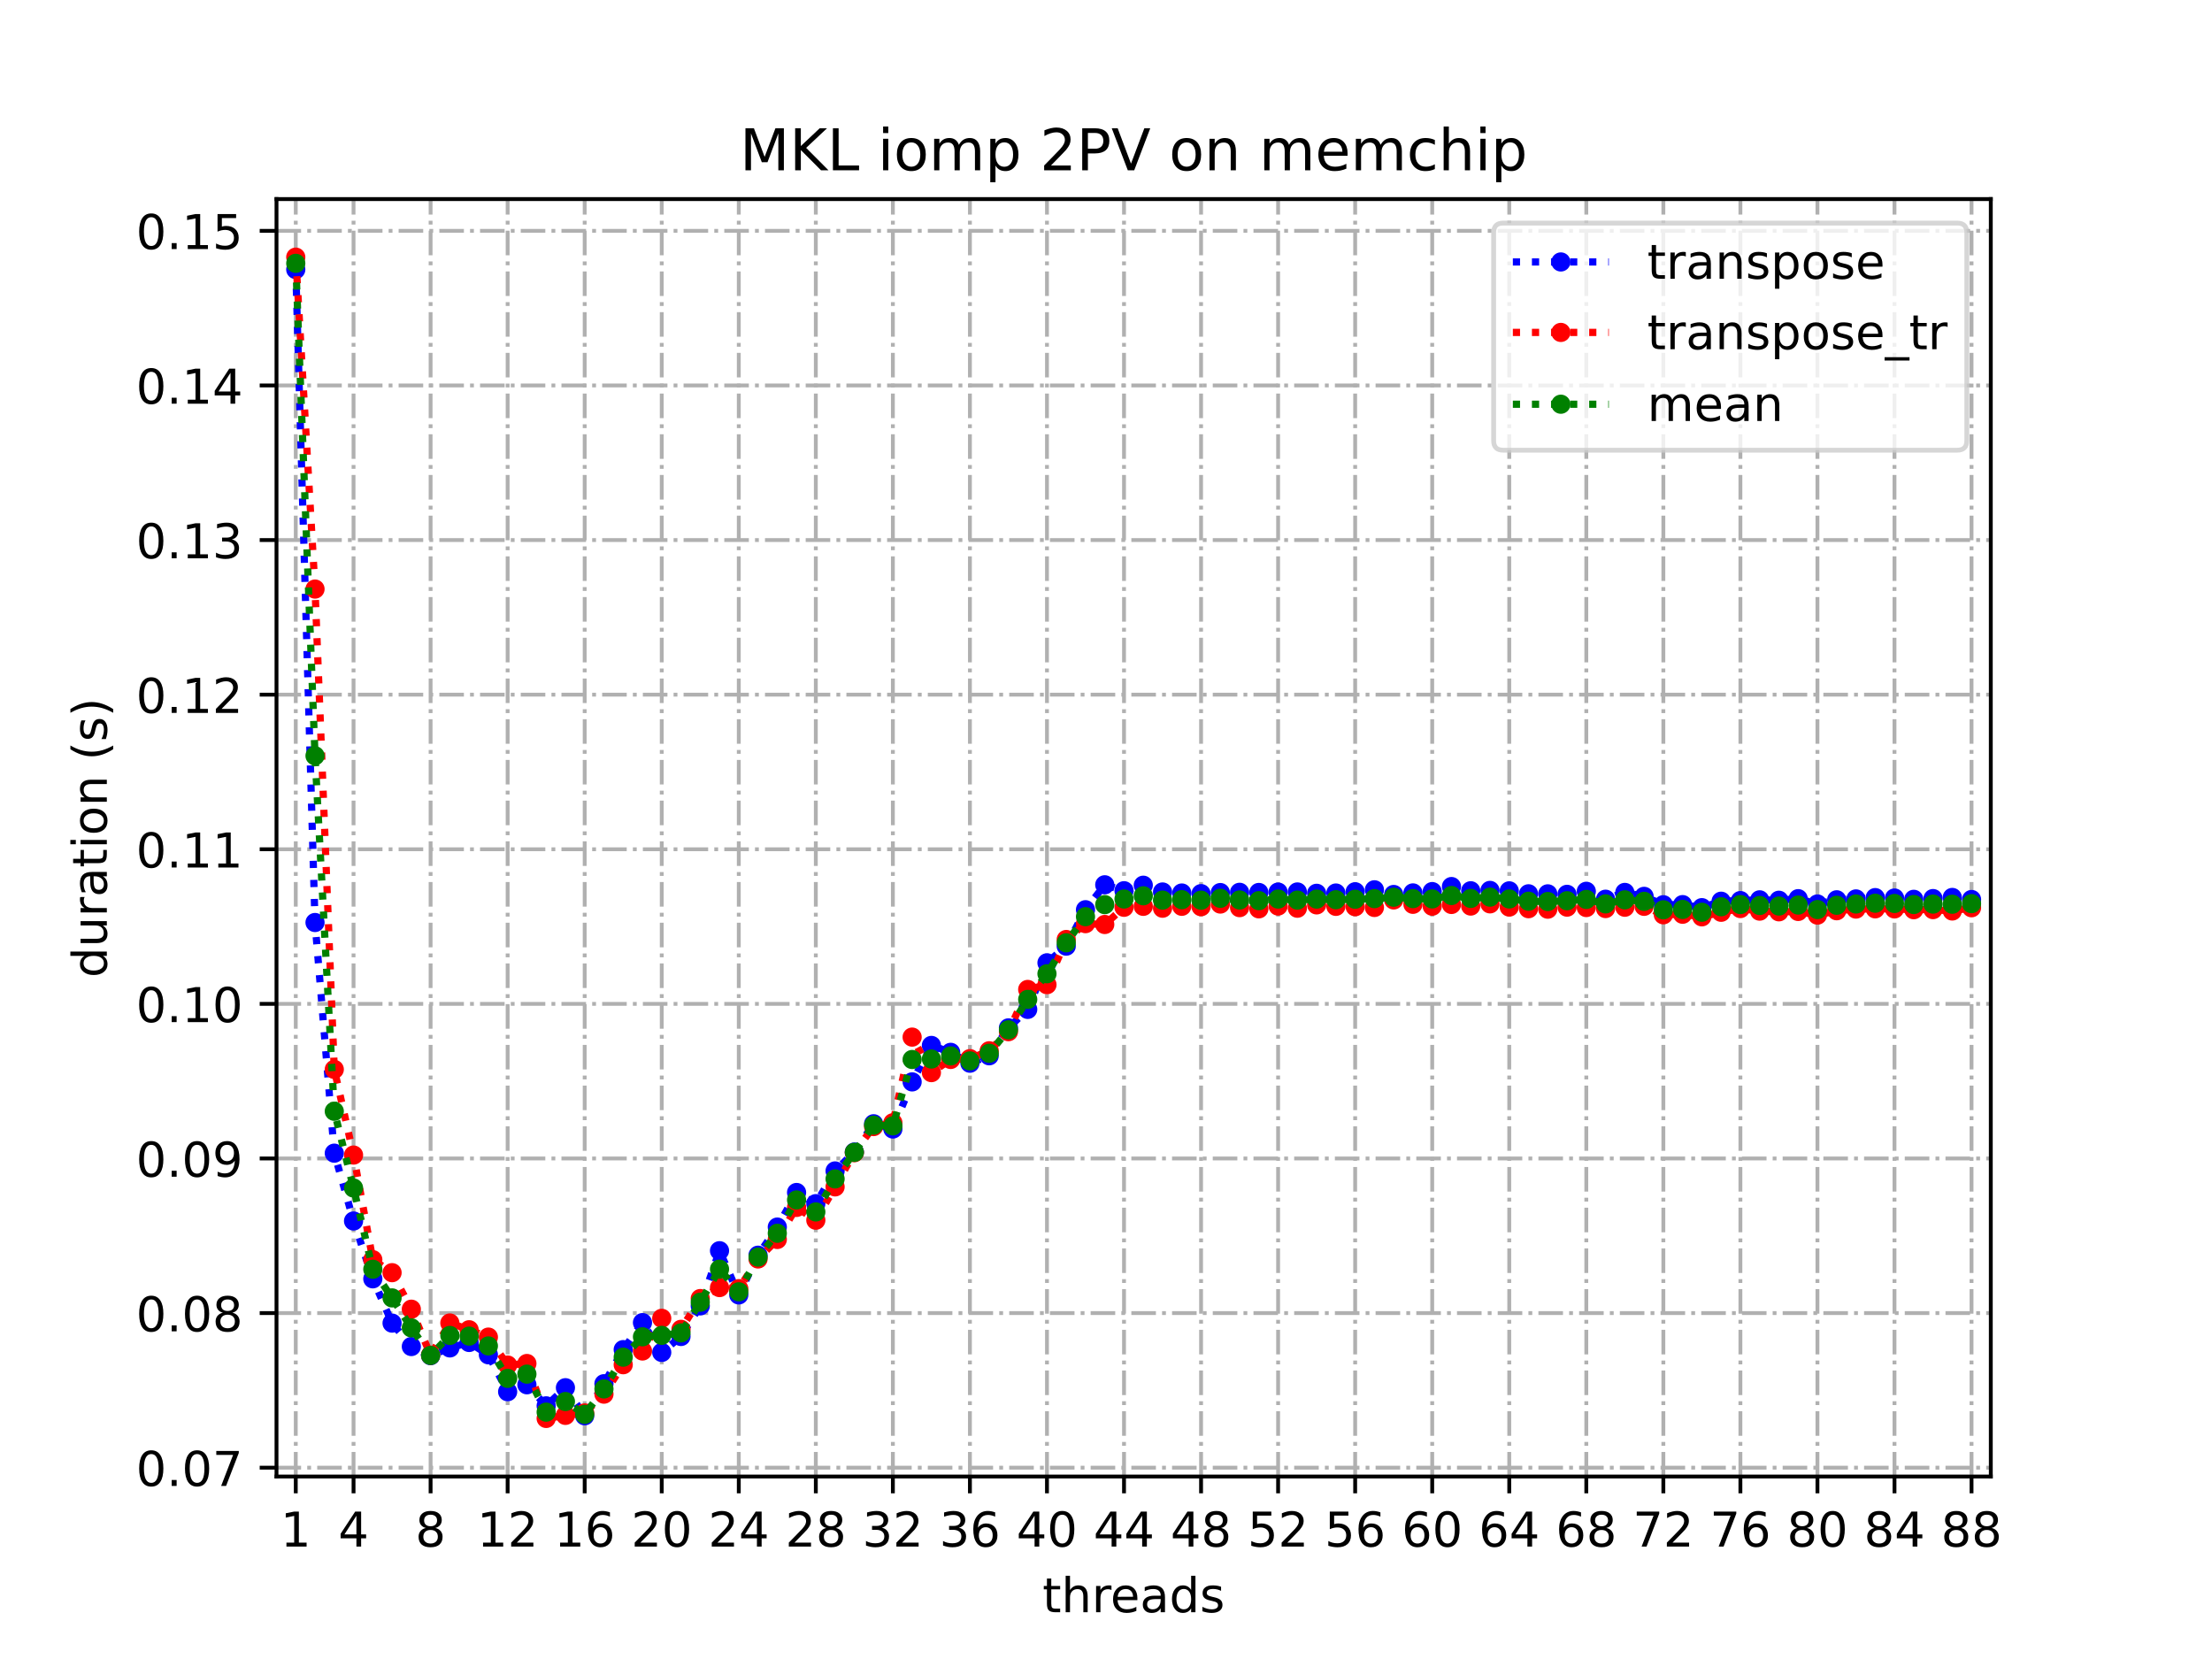 <?xml version="1.0" encoding="utf-8" standalone="no"?>
<!DOCTYPE svg PUBLIC "-//W3C//DTD SVG 1.1//EN"
  "http://www.w3.org/Graphics/SVG/1.1/DTD/svg11.dtd">
<!-- Created with matplotlib (https://matplotlib.org/) -->
<svg height="345.6pt" version="1.1" viewBox="0 0 460.8 345.6" width="460.8pt" xmlns="http://www.w3.org/2000/svg" xmlns:xlink="http://www.w3.org/1999/xlink">
 <defs>
  <style type="text/css">
*{stroke-linecap:butt;stroke-linejoin:round;}
  </style>
 </defs>
 <g id="figure_1">
  <g id="patch_1">
   <path d="M 0 345.6 
L 460.8 345.6 
L 460.8 0 
L 0 0 
z
" style="fill:#ffffff;"/>
  </g>
  <g id="axes_1">
   <g id="patch_2">
    <path d="M 57.6 307.584 
L 414.72 307.584 
L 414.72 41.472 
L 57.6 41.472 
z
" style="fill:#ffffff;"/>
   </g>
   <g id="matplotlib.axis_1">
    <g id="xtick_1">
     <g id="line2d_1">
      <path clip-path="url(#pdb2dce1bb8)" d="M 61.613 307.584 
L 61.613 41.472 
" style="fill:none;stroke:#b0b0b0;stroke-dasharray:5.12,1.28,0.8,1.28;stroke-dashoffset:0;stroke-width:0.8;"/>
     </g>
     <g id="line2d_2">
      <defs>
       <path d="M 0 0 
L 0 3.5 
" id="m103cb8d970" style="stroke:#000000;stroke-width:0.8;"/>
      </defs>
      <g>
       <use style="stroke:#000000;stroke-width:0.8;" x="61.613" xlink:href="#m103cb8d970" y="307.584"/>
      </g>
     </g>
     <g id="text_1">
      <!-- 1 -->
      <defs>
       <path d="M 12.406 8.297 
L 28.516 8.297 
L 28.516 63.922 
L 10.984 60.406 
L 10.984 69.391 
L 28.422 72.906 
L 38.281 72.906 
L 38.281 8.297 
L 54.391 8.297 
L 54.391 0 
L 12.406 0 
z
" id="DejaVuSans-49"/>
      </defs>
      <g transform="translate(58.431 322.182)scale(0.1 -0.1)">
       <use xlink:href="#DejaVuSans-49"/>
      </g>
     </g>
    </g>
    <g id="xtick_2">
     <g id="line2d_3">
      <path clip-path="url(#pdb2dce1bb8)" d="M 73.65 307.584 
L 73.65 41.472 
" style="fill:none;stroke:#b0b0b0;stroke-dasharray:5.12,1.28,0.8,1.28;stroke-dashoffset:0;stroke-width:0.8;"/>
     </g>
     <g id="line2d_4">
      <g>
       <use style="stroke:#000000;stroke-width:0.8;" x="73.65" xlink:href="#m103cb8d970" y="307.584"/>
      </g>
     </g>
     <g id="text_2">
      <!-- 4 -->
      <defs>
       <path d="M 37.797 64.312 
L 12.891 25.391 
L 37.797 25.391 
z
M 35.203 72.906 
L 47.609 72.906 
L 47.609 25.391 
L 58.016 25.391 
L 58.016 17.188 
L 47.609 17.188 
L 47.609 0 
L 37.797 0 
L 37.797 17.188 
L 4.891 17.188 
L 4.891 26.703 
z
" id="DejaVuSans-52"/>
      </defs>
      <g transform="translate(70.469 322.182)scale(0.1 -0.1)">
       <use xlink:href="#DejaVuSans-52"/>
      </g>
     </g>
    </g>
    <g id="xtick_3">
     <g id="line2d_5">
      <path clip-path="url(#pdb2dce1bb8)" d="M 89.701 307.584 
L 89.701 41.472 
" style="fill:none;stroke:#b0b0b0;stroke-dasharray:5.12,1.28,0.8,1.28;stroke-dashoffset:0;stroke-width:0.8;"/>
     </g>
     <g id="line2d_6">
      <g>
       <use style="stroke:#000000;stroke-width:0.8;" x="89.701" xlink:href="#m103cb8d970" y="307.584"/>
      </g>
     </g>
     <g id="text_3">
      <!-- 8 -->
      <defs>
       <path d="M 31.781 34.625 
Q 24.75 34.625 20.719 30.859 
Q 16.703 27.094 16.703 20.516 
Q 16.703 13.922 20.719 10.156 
Q 24.75 6.391 31.781 6.391 
Q 38.812 6.391 42.859 10.172 
Q 46.922 13.969 46.922 20.516 
Q 46.922 27.094 42.891 30.859 
Q 38.875 34.625 31.781 34.625 
z
M 21.922 38.812 
Q 15.578 40.375 12.031 44.719 
Q 8.5 49.078 8.5 55.328 
Q 8.5 64.062 14.719 69.141 
Q 20.953 74.219 31.781 74.219 
Q 42.672 74.219 48.875 69.141 
Q 55.078 64.062 55.078 55.328 
Q 55.078 49.078 51.531 44.719 
Q 48 40.375 41.703 38.812 
Q 48.828 37.156 52.797 32.312 
Q 56.781 27.484 56.781 20.516 
Q 56.781 9.906 50.312 4.234 
Q 43.844 -1.422 31.781 -1.422 
Q 19.734 -1.422 13.25 4.234 
Q 6.781 9.906 6.781 20.516 
Q 6.781 27.484 10.781 32.312 
Q 14.797 37.156 21.922 38.812 
z
M 18.312 54.391 
Q 18.312 48.734 21.844 45.562 
Q 25.391 42.391 31.781 42.391 
Q 38.141 42.391 41.719 45.562 
Q 45.312 48.734 45.312 54.391 
Q 45.312 60.062 41.719 63.234 
Q 38.141 66.406 31.781 66.406 
Q 25.391 66.406 21.844 63.234 
Q 18.312 60.062 18.312 54.391 
z
" id="DejaVuSans-56"/>
      </defs>
      <g transform="translate(86.519 322.182)scale(0.1 -0.1)">
       <use xlink:href="#DejaVuSans-56"/>
      </g>
     </g>
    </g>
    <g id="xtick_4">
     <g id="line2d_7">
      <path clip-path="url(#pdb2dce1bb8)" d="M 105.751 307.584 
L 105.751 41.472 
" style="fill:none;stroke:#b0b0b0;stroke-dasharray:5.12,1.28,0.8,1.28;stroke-dashoffset:0;stroke-width:0.8;"/>
     </g>
     <g id="line2d_8">
      <g>
       <use style="stroke:#000000;stroke-width:0.8;" x="105.751" xlink:href="#m103cb8d970" y="307.584"/>
      </g>
     </g>
     <g id="text_4">
      <!-- 12 -->
      <defs>
       <path d="M 19.188 8.297 
L 53.609 8.297 
L 53.609 0 
L 7.328 0 
L 7.328 8.297 
Q 12.938 14.109 22.625 23.891 
Q 32.328 33.688 34.812 36.531 
Q 39.547 41.844 41.422 45.531 
Q 43.312 49.219 43.312 52.781 
Q 43.312 58.594 39.234 62.25 
Q 35.156 65.922 28.609 65.922 
Q 23.969 65.922 18.812 64.312 
Q 13.672 62.703 7.812 59.422 
L 7.812 69.391 
Q 13.766 71.781 18.938 73 
Q 24.125 74.219 28.422 74.219 
Q 39.75 74.219 46.484 68.547 
Q 53.219 62.891 53.219 53.422 
Q 53.219 48.922 51.531 44.891 
Q 49.859 40.875 45.406 35.406 
Q 44.188 33.984 37.641 27.219 
Q 31.109 20.453 19.188 8.297 
z
" id="DejaVuSans-50"/>
      </defs>
      <g transform="translate(99.389 322.182)scale(0.1 -0.1)">
       <use xlink:href="#DejaVuSans-49"/>
       <use x="63.623" xlink:href="#DejaVuSans-50"/>
      </g>
     </g>
    </g>
    <g id="xtick_5">
     <g id="line2d_9">
      <path clip-path="url(#pdb2dce1bb8)" d="M 121.801 307.584 
L 121.801 41.472 
" style="fill:none;stroke:#b0b0b0;stroke-dasharray:5.12,1.28,0.8,1.28;stroke-dashoffset:0;stroke-width:0.8;"/>
     </g>
     <g id="line2d_10">
      <g>
       <use style="stroke:#000000;stroke-width:0.8;" x="121.801" xlink:href="#m103cb8d970" y="307.584"/>
      </g>
     </g>
     <g id="text_5">
      <!-- 16 -->
      <defs>
       <path d="M 33.016 40.375 
Q 26.375 40.375 22.484 35.828 
Q 18.609 31.297 18.609 23.391 
Q 18.609 15.531 22.484 10.953 
Q 26.375 6.391 33.016 6.391 
Q 39.656 6.391 43.531 10.953 
Q 47.406 15.531 47.406 23.391 
Q 47.406 31.297 43.531 35.828 
Q 39.656 40.375 33.016 40.375 
z
M 52.594 71.297 
L 52.594 62.312 
Q 48.875 64.062 45.094 64.984 
Q 41.312 65.922 37.594 65.922 
Q 27.828 65.922 22.672 59.328 
Q 17.531 52.734 16.797 39.406 
Q 19.672 43.656 24.016 45.922 
Q 28.375 48.188 33.594 48.188 
Q 44.578 48.188 50.953 41.516 
Q 57.328 34.859 57.328 23.391 
Q 57.328 12.156 50.688 5.359 
Q 44.047 -1.422 33.016 -1.422 
Q 20.359 -1.422 13.672 8.266 
Q 6.984 17.969 6.984 36.375 
Q 6.984 53.656 15.188 63.938 
Q 23.391 74.219 37.203 74.219 
Q 40.922 74.219 44.703 73.484 
Q 48.484 72.75 52.594 71.297 
z
" id="DejaVuSans-54"/>
      </defs>
      <g transform="translate(115.439 322.182)scale(0.1 -0.1)">
       <use xlink:href="#DejaVuSans-49"/>
       <use x="63.623" xlink:href="#DejaVuSans-54"/>
      </g>
     </g>
    </g>
    <g id="xtick_6">
     <g id="line2d_11">
      <path clip-path="url(#pdb2dce1bb8)" d="M 137.852 307.584 
L 137.852 41.472 
" style="fill:none;stroke:#b0b0b0;stroke-dasharray:5.12,1.28,0.8,1.28;stroke-dashoffset:0;stroke-width:0.8;"/>
     </g>
     <g id="line2d_12">
      <g>
       <use style="stroke:#000000;stroke-width:0.8;" x="137.852" xlink:href="#m103cb8d970" y="307.584"/>
      </g>
     </g>
     <g id="text_6">
      <!-- 20 -->
      <defs>
       <path d="M 31.781 66.406 
Q 24.172 66.406 20.328 58.906 
Q 16.5 51.422 16.5 36.375 
Q 16.5 21.391 20.328 13.891 
Q 24.172 6.391 31.781 6.391 
Q 39.453 6.391 43.281 13.891 
Q 47.125 21.391 47.125 36.375 
Q 47.125 51.422 43.281 58.906 
Q 39.453 66.406 31.781 66.406 
z
M 31.781 74.219 
Q 44.047 74.219 50.516 64.516 
Q 56.984 54.828 56.984 36.375 
Q 56.984 17.969 50.516 8.266 
Q 44.047 -1.422 31.781 -1.422 
Q 19.531 -1.422 13.062 8.266 
Q 6.594 17.969 6.594 36.375 
Q 6.594 54.828 13.062 64.516 
Q 19.531 74.219 31.781 74.219 
z
" id="DejaVuSans-48"/>
      </defs>
      <g transform="translate(131.489 322.182)scale(0.1 -0.1)">
       <use xlink:href="#DejaVuSans-50"/>
       <use x="63.623" xlink:href="#DejaVuSans-48"/>
      </g>
     </g>
    </g>
    <g id="xtick_7">
     <g id="line2d_13">
      <path clip-path="url(#pdb2dce1bb8)" d="M 153.902 307.584 
L 153.902 41.472 
" style="fill:none;stroke:#b0b0b0;stroke-dasharray:5.12,1.28,0.8,1.28;stroke-dashoffset:0;stroke-width:0.8;"/>
     </g>
     <g id="line2d_14">
      <g>
       <use style="stroke:#000000;stroke-width:0.8;" x="153.902" xlink:href="#m103cb8d970" y="307.584"/>
      </g>
     </g>
     <g id="text_7">
      <!-- 24 -->
      <g transform="translate(147.54 322.182)scale(0.1 -0.1)">
       <use xlink:href="#DejaVuSans-50"/>
       <use x="63.623" xlink:href="#DejaVuSans-52"/>
      </g>
     </g>
    </g>
    <g id="xtick_8">
     <g id="line2d_15">
      <path clip-path="url(#pdb2dce1bb8)" d="M 169.952 307.584 
L 169.952 41.472 
" style="fill:none;stroke:#b0b0b0;stroke-dasharray:5.12,1.28,0.8,1.28;stroke-dashoffset:0;stroke-width:0.8;"/>
     </g>
     <g id="line2d_16">
      <g>
       <use style="stroke:#000000;stroke-width:0.8;" x="169.952" xlink:href="#m103cb8d970" y="307.584"/>
      </g>
     </g>
     <g id="text_8">
      <!-- 28 -->
      <g transform="translate(163.59 322.182)scale(0.1 -0.1)">
       <use xlink:href="#DejaVuSans-50"/>
       <use x="63.623" xlink:href="#DejaVuSans-56"/>
      </g>
     </g>
    </g>
    <g id="xtick_9">
     <g id="line2d_17">
      <path clip-path="url(#pdb2dce1bb8)" d="M 186.003 307.584 
L 186.003 41.472 
" style="fill:none;stroke:#b0b0b0;stroke-dasharray:5.12,1.28,0.8,1.28;stroke-dashoffset:0;stroke-width:0.8;"/>
     </g>
     <g id="line2d_18">
      <g>
       <use style="stroke:#000000;stroke-width:0.8;" x="186.003" xlink:href="#m103cb8d970" y="307.584"/>
      </g>
     </g>
     <g id="text_9">
      <!-- 32 -->
      <defs>
       <path d="M 40.578 39.312 
Q 47.656 37.797 51.625 33 
Q 55.609 28.219 55.609 21.188 
Q 55.609 10.406 48.188 4.484 
Q 40.766 -1.422 27.094 -1.422 
Q 22.516 -1.422 17.656 -0.516 
Q 12.797 0.391 7.625 2.203 
L 7.625 11.719 
Q 11.719 9.328 16.594 8.109 
Q 21.484 6.891 26.812 6.891 
Q 36.078 6.891 40.938 10.547 
Q 45.797 14.203 45.797 21.188 
Q 45.797 27.641 41.281 31.266 
Q 36.766 34.906 28.719 34.906 
L 20.219 34.906 
L 20.219 43.016 
L 29.109 43.016 
Q 36.375 43.016 40.234 45.922 
Q 44.094 48.828 44.094 54.297 
Q 44.094 59.906 40.109 62.906 
Q 36.141 65.922 28.719 65.922 
Q 24.656 65.922 20.016 65.031 
Q 15.375 64.156 9.812 62.312 
L 9.812 71.094 
Q 15.438 72.656 20.344 73.438 
Q 25.25 74.219 29.594 74.219 
Q 40.828 74.219 47.359 69.109 
Q 53.906 64.016 53.906 55.328 
Q 53.906 49.266 50.438 45.094 
Q 46.969 40.922 40.578 39.312 
z
" id="DejaVuSans-51"/>
      </defs>
      <g transform="translate(179.64 322.182)scale(0.1 -0.1)">
       <use xlink:href="#DejaVuSans-51"/>
       <use x="63.623" xlink:href="#DejaVuSans-50"/>
      </g>
     </g>
    </g>
    <g id="xtick_10">
     <g id="line2d_19">
      <path clip-path="url(#pdb2dce1bb8)" d="M 202.053 307.584 
L 202.053 41.472 
" style="fill:none;stroke:#b0b0b0;stroke-dasharray:5.12,1.28,0.8,1.28;stroke-dashoffset:0;stroke-width:0.8;"/>
     </g>
     <g id="line2d_20">
      <g>
       <use style="stroke:#000000;stroke-width:0.8;" x="202.053" xlink:href="#m103cb8d970" y="307.584"/>
      </g>
     </g>
     <g id="text_10">
      <!-- 36 -->
      <g transform="translate(195.691 322.182)scale(0.1 -0.1)">
       <use xlink:href="#DejaVuSans-51"/>
       <use x="63.623" xlink:href="#DejaVuSans-54"/>
      </g>
     </g>
    </g>
    <g id="xtick_11">
     <g id="line2d_21">
      <path clip-path="url(#pdb2dce1bb8)" d="M 218.103 307.584 
L 218.103 41.472 
" style="fill:none;stroke:#b0b0b0;stroke-dasharray:5.12,1.28,0.8,1.28;stroke-dashoffset:0;stroke-width:0.8;"/>
     </g>
     <g id="line2d_22">
      <g>
       <use style="stroke:#000000;stroke-width:0.8;" x="218.103" xlink:href="#m103cb8d970" y="307.584"/>
      </g>
     </g>
     <g id="text_11">
      <!-- 40 -->
      <g transform="translate(211.741 322.182)scale(0.1 -0.1)">
       <use xlink:href="#DejaVuSans-52"/>
       <use x="63.623" xlink:href="#DejaVuSans-48"/>
      </g>
     </g>
    </g>
    <g id="xtick_12">
     <g id="line2d_23">
      <path clip-path="url(#pdb2dce1bb8)" d="M 234.154 307.584 
L 234.154 41.472 
" style="fill:none;stroke:#b0b0b0;stroke-dasharray:5.12,1.28,0.8,1.28;stroke-dashoffset:0;stroke-width:0.8;"/>
     </g>
     <g id="line2d_24">
      <g>
       <use style="stroke:#000000;stroke-width:0.8;" x="234.154" xlink:href="#m103cb8d970" y="307.584"/>
      </g>
     </g>
     <g id="text_12">
      <!-- 44 -->
      <g transform="translate(227.791 322.182)scale(0.1 -0.1)">
       <use xlink:href="#DejaVuSans-52"/>
       <use x="63.623" xlink:href="#DejaVuSans-52"/>
      </g>
     </g>
    </g>
    <g id="xtick_13">
     <g id="line2d_25">
      <path clip-path="url(#pdb2dce1bb8)" d="M 250.204 307.584 
L 250.204 41.472 
" style="fill:none;stroke:#b0b0b0;stroke-dasharray:5.12,1.28,0.8,1.28;stroke-dashoffset:0;stroke-width:0.8;"/>
     </g>
     <g id="line2d_26">
      <g>
       <use style="stroke:#000000;stroke-width:0.8;" x="250.204" xlink:href="#m103cb8d970" y="307.584"/>
      </g>
     </g>
     <g id="text_13">
      <!-- 48 -->
      <g transform="translate(243.842 322.182)scale(0.1 -0.1)">
       <use xlink:href="#DejaVuSans-52"/>
       <use x="63.623" xlink:href="#DejaVuSans-56"/>
      </g>
     </g>
    </g>
    <g id="xtick_14">
     <g id="line2d_27">
      <path clip-path="url(#pdb2dce1bb8)" d="M 266.254 307.584 
L 266.254 41.472 
" style="fill:none;stroke:#b0b0b0;stroke-dasharray:5.12,1.28,0.8,1.28;stroke-dashoffset:0;stroke-width:0.8;"/>
     </g>
     <g id="line2d_28">
      <g>
       <use style="stroke:#000000;stroke-width:0.8;" x="266.254" xlink:href="#m103cb8d970" y="307.584"/>
      </g>
     </g>
     <g id="text_14">
      <!-- 52 -->
      <defs>
       <path d="M 10.797 72.906 
L 49.516 72.906 
L 49.516 64.594 
L 19.828 64.594 
L 19.828 46.734 
Q 21.969 47.469 24.109 47.828 
Q 26.266 48.188 28.422 48.188 
Q 40.625 48.188 47.75 41.5 
Q 54.891 34.812 54.891 23.391 
Q 54.891 11.625 47.562 5.094 
Q 40.234 -1.422 26.906 -1.422 
Q 22.312 -1.422 17.547 -0.641 
Q 12.797 0.141 7.719 1.703 
L 7.719 11.625 
Q 12.109 9.234 16.797 8.062 
Q 21.484 6.891 26.703 6.891 
Q 35.156 6.891 40.078 11.328 
Q 45.016 15.766 45.016 23.391 
Q 45.016 31 40.078 35.438 
Q 35.156 39.891 26.703 39.891 
Q 22.75 39.891 18.812 39.016 
Q 14.891 38.141 10.797 36.281 
z
" id="DejaVuSans-53"/>
      </defs>
      <g transform="translate(259.892 322.182)scale(0.1 -0.1)">
       <use xlink:href="#DejaVuSans-53"/>
       <use x="63.623" xlink:href="#DejaVuSans-50"/>
      </g>
     </g>
    </g>
    <g id="xtick_15">
     <g id="line2d_29">
      <path clip-path="url(#pdb2dce1bb8)" d="M 282.305 307.584 
L 282.305 41.472 
" style="fill:none;stroke:#b0b0b0;stroke-dasharray:5.12,1.28,0.8,1.28;stroke-dashoffset:0;stroke-width:0.8;"/>
     </g>
     <g id="line2d_30">
      <g>
       <use style="stroke:#000000;stroke-width:0.8;" x="282.305" xlink:href="#m103cb8d970" y="307.584"/>
      </g>
     </g>
     <g id="text_15">
      <!-- 56 -->
      <g transform="translate(275.942 322.182)scale(0.1 -0.1)">
       <use xlink:href="#DejaVuSans-53"/>
       <use x="63.623" xlink:href="#DejaVuSans-54"/>
      </g>
     </g>
    </g>
    <g id="xtick_16">
     <g id="line2d_31">
      <path clip-path="url(#pdb2dce1bb8)" d="M 298.355 307.584 
L 298.355 41.472 
" style="fill:none;stroke:#b0b0b0;stroke-dasharray:5.12,1.28,0.8,1.28;stroke-dashoffset:0;stroke-width:0.8;"/>
     </g>
     <g id="line2d_32">
      <g>
       <use style="stroke:#000000;stroke-width:0.8;" x="298.355" xlink:href="#m103cb8d970" y="307.584"/>
      </g>
     </g>
     <g id="text_16">
      <!-- 60 -->
      <g transform="translate(291.993 322.182)scale(0.1 -0.1)">
       <use xlink:href="#DejaVuSans-54"/>
       <use x="63.623" xlink:href="#DejaVuSans-48"/>
      </g>
     </g>
    </g>
    <g id="xtick_17">
     <g id="line2d_33">
      <path clip-path="url(#pdb2dce1bb8)" d="M 314.405 307.584 
L 314.405 41.472 
" style="fill:none;stroke:#b0b0b0;stroke-dasharray:5.12,1.28,0.8,1.28;stroke-dashoffset:0;stroke-width:0.8;"/>
     </g>
     <g id="line2d_34">
      <g>
       <use style="stroke:#000000;stroke-width:0.8;" x="314.405" xlink:href="#m103cb8d970" y="307.584"/>
      </g>
     </g>
     <g id="text_17">
      <!-- 64 -->
      <g transform="translate(308.043 322.182)scale(0.1 -0.1)">
       <use xlink:href="#DejaVuSans-54"/>
       <use x="63.623" xlink:href="#DejaVuSans-52"/>
      </g>
     </g>
    </g>
    <g id="xtick_18">
     <g id="line2d_35">
      <path clip-path="url(#pdb2dce1bb8)" d="M 330.456 307.584 
L 330.456 41.472 
" style="fill:none;stroke:#b0b0b0;stroke-dasharray:5.12,1.28,0.8,1.28;stroke-dashoffset:0;stroke-width:0.8;"/>
     </g>
     <g id="line2d_36">
      <g>
       <use style="stroke:#000000;stroke-width:0.8;" x="330.456" xlink:href="#m103cb8d970" y="307.584"/>
      </g>
     </g>
     <g id="text_18">
      <!-- 68 -->
      <g transform="translate(324.093 322.182)scale(0.1 -0.1)">
       <use xlink:href="#DejaVuSans-54"/>
       <use x="63.623" xlink:href="#DejaVuSans-56"/>
      </g>
     </g>
    </g>
    <g id="xtick_19">
     <g id="line2d_37">
      <path clip-path="url(#pdb2dce1bb8)" d="M 346.506 307.584 
L 346.506 41.472 
" style="fill:none;stroke:#b0b0b0;stroke-dasharray:5.12,1.28,0.8,1.28;stroke-dashoffset:0;stroke-width:0.8;"/>
     </g>
     <g id="line2d_38">
      <g>
       <use style="stroke:#000000;stroke-width:0.8;" x="346.506" xlink:href="#m103cb8d970" y="307.584"/>
      </g>
     </g>
     <g id="text_19">
      <!-- 72 -->
      <defs>
       <path d="M 8.203 72.906 
L 55.078 72.906 
L 55.078 68.703 
L 28.609 0 
L 18.312 0 
L 43.219 64.594 
L 8.203 64.594 
z
" id="DejaVuSans-55"/>
      </defs>
      <g transform="translate(340.144 322.182)scale(0.1 -0.1)">
       <use xlink:href="#DejaVuSans-55"/>
       <use x="63.623" xlink:href="#DejaVuSans-50"/>
      </g>
     </g>
    </g>
    <g id="xtick_20">
     <g id="line2d_39">
      <path clip-path="url(#pdb2dce1bb8)" d="M 362.556 307.584 
L 362.556 41.472 
" style="fill:none;stroke:#b0b0b0;stroke-dasharray:5.12,1.28,0.8,1.28;stroke-dashoffset:0;stroke-width:0.8;"/>
     </g>
     <g id="line2d_40">
      <g>
       <use style="stroke:#000000;stroke-width:0.8;" x="362.556" xlink:href="#m103cb8d970" y="307.584"/>
      </g>
     </g>
     <g id="text_20">
      <!-- 76 -->
      <g transform="translate(356.194 322.182)scale(0.1 -0.1)">
       <use xlink:href="#DejaVuSans-55"/>
       <use x="63.623" xlink:href="#DejaVuSans-54"/>
      </g>
     </g>
    </g>
    <g id="xtick_21">
     <g id="line2d_41">
      <path clip-path="url(#pdb2dce1bb8)" d="M 378.607 307.584 
L 378.607 41.472 
" style="fill:none;stroke:#b0b0b0;stroke-dasharray:5.12,1.28,0.8,1.28;stroke-dashoffset:0;stroke-width:0.8;"/>
     </g>
     <g id="line2d_42">
      <g>
       <use style="stroke:#000000;stroke-width:0.8;" x="378.607" xlink:href="#m103cb8d970" y="307.584"/>
      </g>
     </g>
     <g id="text_21">
      <!-- 80 -->
      <g transform="translate(372.244 322.182)scale(0.1 -0.1)">
       <use xlink:href="#DejaVuSans-56"/>
       <use x="63.623" xlink:href="#DejaVuSans-48"/>
      </g>
     </g>
    </g>
    <g id="xtick_22">
     <g id="line2d_43">
      <path clip-path="url(#pdb2dce1bb8)" d="M 394.657 307.584 
L 394.657 41.472 
" style="fill:none;stroke:#b0b0b0;stroke-dasharray:5.12,1.28,0.8,1.28;stroke-dashoffset:0;stroke-width:0.8;"/>
     </g>
     <g id="line2d_44">
      <g>
       <use style="stroke:#000000;stroke-width:0.8;" x="394.657" xlink:href="#m103cb8d970" y="307.584"/>
      </g>
     </g>
     <g id="text_22">
      <!-- 84 -->
      <g transform="translate(388.295 322.182)scale(0.1 -0.1)">
       <use xlink:href="#DejaVuSans-56"/>
       <use x="63.623" xlink:href="#DejaVuSans-52"/>
      </g>
     </g>
    </g>
    <g id="xtick_23">
     <g id="line2d_45">
      <path clip-path="url(#pdb2dce1bb8)" d="M 410.707 307.584 
L 410.707 41.472 
" style="fill:none;stroke:#b0b0b0;stroke-dasharray:5.12,1.28,0.8,1.28;stroke-dashoffset:0;stroke-width:0.8;"/>
     </g>
     <g id="line2d_46">
      <g>
       <use style="stroke:#000000;stroke-width:0.8;" x="410.707" xlink:href="#m103cb8d970" y="307.584"/>
      </g>
     </g>
     <g id="text_23">
      <!-- 88 -->
      <g transform="translate(404.345 322.182)scale(0.1 -0.1)">
       <use xlink:href="#DejaVuSans-56"/>
       <use x="63.623" xlink:href="#DejaVuSans-56"/>
      </g>
     </g>
    </g>
    <g id="text_24">
     <!-- threads -->
     <defs>
      <path d="M 18.312 70.219 
L 18.312 54.688 
L 36.812 54.688 
L 36.812 47.703 
L 18.312 47.703 
L 18.312 18.016 
Q 18.312 11.328 20.141 9.422 
Q 21.969 7.516 27.594 7.516 
L 36.812 7.516 
L 36.812 0 
L 27.594 0 
Q 17.188 0 13.234 3.875 
Q 9.281 7.766 9.281 18.016 
L 9.281 47.703 
L 2.688 47.703 
L 2.688 54.688 
L 9.281 54.688 
L 9.281 70.219 
z
" id="DejaVuSans-116"/>
      <path d="M 54.891 33.016 
L 54.891 0 
L 45.906 0 
L 45.906 32.719 
Q 45.906 40.484 42.875 44.328 
Q 39.844 48.188 33.797 48.188 
Q 26.516 48.188 22.312 43.547 
Q 18.109 38.922 18.109 30.906 
L 18.109 0 
L 9.078 0 
L 9.078 75.984 
L 18.109 75.984 
L 18.109 46.188 
Q 21.344 51.125 25.703 53.562 
Q 30.078 56 35.797 56 
Q 45.219 56 50.047 50.172 
Q 54.891 44.344 54.891 33.016 
z
" id="DejaVuSans-104"/>
      <path d="M 41.109 46.297 
Q 39.594 47.172 37.812 47.578 
Q 36.031 48 33.891 48 
Q 26.266 48 22.188 43.047 
Q 18.109 38.094 18.109 28.812 
L 18.109 0 
L 9.078 0 
L 9.078 54.688 
L 18.109 54.688 
L 18.109 46.188 
Q 20.953 51.172 25.484 53.578 
Q 30.031 56 36.531 56 
Q 37.453 56 38.578 55.875 
Q 39.703 55.766 41.062 55.516 
z
" id="DejaVuSans-114"/>
      <path d="M 56.203 29.594 
L 56.203 25.203 
L 14.891 25.203 
Q 15.484 15.922 20.484 11.062 
Q 25.484 6.203 34.422 6.203 
Q 39.594 6.203 44.453 7.469 
Q 49.312 8.734 54.109 11.281 
L 54.109 2.781 
Q 49.266 0.734 44.188 -0.344 
Q 39.109 -1.422 33.891 -1.422 
Q 20.797 -1.422 13.156 6.188 
Q 5.516 13.812 5.516 26.812 
Q 5.516 40.234 12.766 48.109 
Q 20.016 56 32.328 56 
Q 43.359 56 49.781 48.891 
Q 56.203 41.797 56.203 29.594 
z
M 47.219 32.234 
Q 47.125 39.594 43.094 43.984 
Q 39.062 48.391 32.422 48.391 
Q 24.906 48.391 20.391 44.141 
Q 15.875 39.891 15.188 32.172 
z
" id="DejaVuSans-101"/>
      <path d="M 34.281 27.484 
Q 23.391 27.484 19.188 25 
Q 14.984 22.516 14.984 16.5 
Q 14.984 11.719 18.141 8.906 
Q 21.297 6.109 26.703 6.109 
Q 34.188 6.109 38.703 11.406 
Q 43.219 16.703 43.219 25.484 
L 43.219 27.484 
z
M 52.203 31.203 
L 52.203 0 
L 43.219 0 
L 43.219 8.297 
Q 40.141 3.328 35.547 0.953 
Q 30.953 -1.422 24.312 -1.422 
Q 15.922 -1.422 10.953 3.297 
Q 6 8.016 6 15.922 
Q 6 25.141 12.172 29.828 
Q 18.359 34.516 30.609 34.516 
L 43.219 34.516 
L 43.219 35.406 
Q 43.219 41.609 39.141 45 
Q 35.062 48.391 27.688 48.391 
Q 23 48.391 18.547 47.266 
Q 14.109 46.141 10.016 43.891 
L 10.016 52.203 
Q 14.938 54.109 19.578 55.047 
Q 24.219 56 28.609 56 
Q 40.484 56 46.344 49.844 
Q 52.203 43.703 52.203 31.203 
z
" id="DejaVuSans-97"/>
      <path d="M 45.406 46.391 
L 45.406 75.984 
L 54.391 75.984 
L 54.391 0 
L 45.406 0 
L 45.406 8.203 
Q 42.578 3.328 38.25 0.953 
Q 33.938 -1.422 27.875 -1.422 
Q 17.969 -1.422 11.734 6.484 
Q 5.516 14.406 5.516 27.297 
Q 5.516 40.188 11.734 48.094 
Q 17.969 56 27.875 56 
Q 33.938 56 38.25 53.625 
Q 42.578 51.266 45.406 46.391 
z
M 14.797 27.297 
Q 14.797 17.391 18.875 11.75 
Q 22.953 6.109 30.078 6.109 
Q 37.203 6.109 41.297 11.75 
Q 45.406 17.391 45.406 27.297 
Q 45.406 37.203 41.297 42.844 
Q 37.203 48.484 30.078 48.484 
Q 22.953 48.484 18.875 42.844 
Q 14.797 37.203 14.797 27.297 
z
" id="DejaVuSans-100"/>
      <path d="M 44.281 53.078 
L 44.281 44.578 
Q 40.484 46.531 36.375 47.5 
Q 32.281 48.484 27.875 48.484 
Q 21.188 48.484 17.844 46.438 
Q 14.5 44.391 14.5 40.281 
Q 14.5 37.156 16.891 35.375 
Q 19.281 33.594 26.516 31.984 
L 29.594 31.297 
Q 39.156 29.25 43.188 25.516 
Q 47.219 21.781 47.219 15.094 
Q 47.219 7.469 41.188 3.016 
Q 35.156 -1.422 24.609 -1.422 
Q 20.219 -1.422 15.453 -0.562 
Q 10.688 0.297 5.422 2 
L 5.422 11.281 
Q 10.406 8.688 15.234 7.391 
Q 20.062 6.109 24.812 6.109 
Q 31.156 6.109 34.562 8.281 
Q 37.984 10.453 37.984 14.406 
Q 37.984 18.062 35.516 20.016 
Q 33.062 21.969 24.703 23.781 
L 21.578 24.516 
Q 13.234 26.266 9.516 29.906 
Q 5.812 33.547 5.812 39.891 
Q 5.812 47.609 11.281 51.797 
Q 16.75 56 26.812 56 
Q 31.781 56 36.172 55.266 
Q 40.578 54.547 44.281 53.078 
z
" id="DejaVuSans-115"/>
     </defs>
     <g transform="translate(217.169 335.861)scale(0.1 -0.1)">
      <use xlink:href="#DejaVuSans-116"/>
      <use x="39.209" xlink:href="#DejaVuSans-104"/>
      <use x="102.588" xlink:href="#DejaVuSans-114"/>
      <use x="141.451" xlink:href="#DejaVuSans-101"/>
      <use x="202.975" xlink:href="#DejaVuSans-97"/>
      <use x="264.254" xlink:href="#DejaVuSans-100"/>
      <use x="327.73" xlink:href="#DejaVuSans-115"/>
     </g>
    </g>
   </g>
   <g id="matplotlib.axis_2">
    <g id="ytick_1">
     <g id="line2d_47">
      <path clip-path="url(#pdb2dce1bb8)" d="M 57.6 305.748 
L 414.72 305.748 
" style="fill:none;stroke:#b0b0b0;stroke-dasharray:5.12,1.28,0.8,1.28;stroke-dashoffset:0;stroke-width:0.8;"/>
     </g>
     <g id="line2d_48">
      <defs>
       <path d="M 0 0 
L -3.5 0 
" id="mb7c8df04ba" style="stroke:#000000;stroke-width:0.8;"/>
      </defs>
      <g>
       <use style="stroke:#000000;stroke-width:0.8;" x="57.6" xlink:href="#mb7c8df04ba" y="305.748"/>
      </g>
     </g>
     <g id="text_25">
      <!-- 0.07 -->
      <defs>
       <path d="M 10.688 12.406 
L 21 12.406 
L 21 0 
L 10.688 0 
z
" id="DejaVuSans-46"/>
      </defs>
      <g transform="translate(28.334 309.547)scale(0.1 -0.1)">
       <use xlink:href="#DejaVuSans-48"/>
       <use x="63.623" xlink:href="#DejaVuSans-46"/>
       <use x="95.41" xlink:href="#DejaVuSans-48"/>
       <use x="159.033" xlink:href="#DejaVuSans-55"/>
      </g>
     </g>
    </g>
    <g id="ytick_2">
     <g id="line2d_49">
      <path clip-path="url(#pdb2dce1bb8)" d="M 57.6 273.54 
L 414.72 273.54 
" style="fill:none;stroke:#b0b0b0;stroke-dasharray:5.12,1.28,0.8,1.28;stroke-dashoffset:0;stroke-width:0.8;"/>
     </g>
     <g id="line2d_50">
      <g>
       <use style="stroke:#000000;stroke-width:0.8;" x="57.6" xlink:href="#mb7c8df04ba" y="273.54"/>
      </g>
     </g>
     <g id="text_26">
      <!-- 0.08 -->
      <g transform="translate(28.334 277.339)scale(0.1 -0.1)">
       <use xlink:href="#DejaVuSans-48"/>
       <use x="63.623" xlink:href="#DejaVuSans-46"/>
       <use x="95.41" xlink:href="#DejaVuSans-48"/>
       <use x="159.033" xlink:href="#DejaVuSans-56"/>
      </g>
     </g>
    </g>
    <g id="ytick_3">
     <g id="line2d_51">
      <path clip-path="url(#pdb2dce1bb8)" d="M 57.6 241.332 
L 414.72 241.332 
" style="fill:none;stroke:#b0b0b0;stroke-dasharray:5.12,1.28,0.8,1.28;stroke-dashoffset:0;stroke-width:0.8;"/>
     </g>
     <g id="line2d_52">
      <g>
       <use style="stroke:#000000;stroke-width:0.8;" x="57.6" xlink:href="#mb7c8df04ba" y="241.332"/>
      </g>
     </g>
     <g id="text_27">
      <!-- 0.09 -->
      <defs>
       <path d="M 10.984 1.516 
L 10.984 10.5 
Q 14.703 8.734 18.5 7.812 
Q 22.312 6.891 25.984 6.891 
Q 35.75 6.891 40.891 13.453 
Q 46.047 20.016 46.781 33.406 
Q 43.953 29.203 39.594 26.953 
Q 35.25 24.703 29.984 24.703 
Q 19.047 24.703 12.672 31.312 
Q 6.297 37.938 6.297 49.422 
Q 6.297 60.641 12.938 67.422 
Q 19.578 74.219 30.609 74.219 
Q 43.266 74.219 49.922 64.516 
Q 56.594 54.828 56.594 36.375 
Q 56.594 19.141 48.406 8.859 
Q 40.234 -1.422 26.422 -1.422 
Q 22.703 -1.422 18.891 -0.688 
Q 15.094 0.047 10.984 1.516 
z
M 30.609 32.422 
Q 37.25 32.422 41.125 36.953 
Q 45.016 41.5 45.016 49.422 
Q 45.016 57.281 41.125 61.844 
Q 37.25 66.406 30.609 66.406 
Q 23.969 66.406 20.094 61.844 
Q 16.219 57.281 16.219 49.422 
Q 16.219 41.5 20.094 36.953 
Q 23.969 32.422 30.609 32.422 
z
" id="DejaVuSans-57"/>
      </defs>
      <g transform="translate(28.334 245.131)scale(0.1 -0.1)">
       <use xlink:href="#DejaVuSans-48"/>
       <use x="63.623" xlink:href="#DejaVuSans-46"/>
       <use x="95.41" xlink:href="#DejaVuSans-48"/>
       <use x="159.033" xlink:href="#DejaVuSans-57"/>
      </g>
     </g>
    </g>
    <g id="ytick_4">
     <g id="line2d_53">
      <path clip-path="url(#pdb2dce1bb8)" d="M 57.6 209.124 
L 414.72 209.124 
" style="fill:none;stroke:#b0b0b0;stroke-dasharray:5.12,1.28,0.8,1.28;stroke-dashoffset:0;stroke-width:0.8;"/>
     </g>
     <g id="line2d_54">
      <g>
       <use style="stroke:#000000;stroke-width:0.8;" x="57.6" xlink:href="#mb7c8df04ba" y="209.124"/>
      </g>
     </g>
     <g id="text_28">
      <!-- 0.10 -->
      <g transform="translate(28.334 212.924)scale(0.1 -0.1)">
       <use xlink:href="#DejaVuSans-48"/>
       <use x="63.623" xlink:href="#DejaVuSans-46"/>
       <use x="95.41" xlink:href="#DejaVuSans-49"/>
       <use x="159.033" xlink:href="#DejaVuSans-48"/>
      </g>
     </g>
    </g>
    <g id="ytick_5">
     <g id="line2d_55">
      <path clip-path="url(#pdb2dce1bb8)" d="M 57.6 176.917 
L 414.72 176.917 
" style="fill:none;stroke:#b0b0b0;stroke-dasharray:5.12,1.28,0.8,1.28;stroke-dashoffset:0;stroke-width:0.8;"/>
     </g>
     <g id="line2d_56">
      <g>
       <use style="stroke:#000000;stroke-width:0.8;" x="57.6" xlink:href="#mb7c8df04ba" y="176.917"/>
      </g>
     </g>
     <g id="text_29">
      <!-- 0.11 -->
      <g transform="translate(28.334 180.716)scale(0.1 -0.1)">
       <use xlink:href="#DejaVuSans-48"/>
       <use x="63.623" xlink:href="#DejaVuSans-46"/>
       <use x="95.41" xlink:href="#DejaVuSans-49"/>
       <use x="159.033" xlink:href="#DejaVuSans-49"/>
      </g>
     </g>
    </g>
    <g id="ytick_6">
     <g id="line2d_57">
      <path clip-path="url(#pdb2dce1bb8)" d="M 57.6 144.709 
L 414.72 144.709 
" style="fill:none;stroke:#b0b0b0;stroke-dasharray:5.12,1.28,0.8,1.28;stroke-dashoffset:0;stroke-width:0.8;"/>
     </g>
     <g id="line2d_58">
      <g>
       <use style="stroke:#000000;stroke-width:0.8;" x="57.6" xlink:href="#mb7c8df04ba" y="144.709"/>
      </g>
     </g>
     <g id="text_30">
      <!-- 0.12 -->
      <g transform="translate(28.334 148.508)scale(0.1 -0.1)">
       <use xlink:href="#DejaVuSans-48"/>
       <use x="63.623" xlink:href="#DejaVuSans-46"/>
       <use x="95.41" xlink:href="#DejaVuSans-49"/>
       <use x="159.033" xlink:href="#DejaVuSans-50"/>
      </g>
     </g>
    </g>
    <g id="ytick_7">
     <g id="line2d_59">
      <path clip-path="url(#pdb2dce1bb8)" d="M 57.6 112.501 
L 414.72 112.501 
" style="fill:none;stroke:#b0b0b0;stroke-dasharray:5.12,1.28,0.8,1.28;stroke-dashoffset:0;stroke-width:0.8;"/>
     </g>
     <g id="line2d_60">
      <g>
       <use style="stroke:#000000;stroke-width:0.8;" x="57.6" xlink:href="#mb7c8df04ba" y="112.501"/>
      </g>
     </g>
     <g id="text_31">
      <!-- 0.13 -->
      <g transform="translate(28.334 116.3)scale(0.1 -0.1)">
       <use xlink:href="#DejaVuSans-48"/>
       <use x="63.623" xlink:href="#DejaVuSans-46"/>
       <use x="95.41" xlink:href="#DejaVuSans-49"/>
       <use x="159.033" xlink:href="#DejaVuSans-51"/>
      </g>
     </g>
    </g>
    <g id="ytick_8">
     <g id="line2d_61">
      <path clip-path="url(#pdb2dce1bb8)" d="M 57.6 80.294 
L 414.72 80.294 
" style="fill:none;stroke:#b0b0b0;stroke-dasharray:5.12,1.28,0.8,1.28;stroke-dashoffset:0;stroke-width:0.8;"/>
     </g>
     <g id="line2d_62">
      <g>
       <use style="stroke:#000000;stroke-width:0.8;" x="57.6" xlink:href="#mb7c8df04ba" y="80.294"/>
      </g>
     </g>
     <g id="text_32">
      <!-- 0.14 -->
      <g transform="translate(28.334 84.093)scale(0.1 -0.1)">
       <use xlink:href="#DejaVuSans-48"/>
       <use x="63.623" xlink:href="#DejaVuSans-46"/>
       <use x="95.41" xlink:href="#DejaVuSans-49"/>
       <use x="159.033" xlink:href="#DejaVuSans-52"/>
      </g>
     </g>
    </g>
    <g id="ytick_9">
     <g id="line2d_63">
      <path clip-path="url(#pdb2dce1bb8)" d="M 57.6 48.086 
L 414.72 48.086 
" style="fill:none;stroke:#b0b0b0;stroke-dasharray:5.12,1.28,0.8,1.28;stroke-dashoffset:0;stroke-width:0.8;"/>
     </g>
     <g id="line2d_64">
      <g>
       <use style="stroke:#000000;stroke-width:0.8;" x="57.6" xlink:href="#mb7c8df04ba" y="48.086"/>
      </g>
     </g>
     <g id="text_33">
      <!-- 0.15 -->
      <g transform="translate(28.334 51.885)scale(0.1 -0.1)">
       <use xlink:href="#DejaVuSans-48"/>
       <use x="63.623" xlink:href="#DejaVuSans-46"/>
       <use x="95.41" xlink:href="#DejaVuSans-49"/>
       <use x="159.033" xlink:href="#DejaVuSans-53"/>
      </g>
     </g>
    </g>
    <g id="text_34">
     <!-- duration (s) -->
     <defs>
      <path d="M 8.5 21.578 
L 8.5 54.688 
L 17.484 54.688 
L 17.484 21.922 
Q 17.484 14.156 20.5 10.266 
Q 23.531 6.391 29.594 6.391 
Q 36.859 6.391 41.078 11.031 
Q 45.312 15.672 45.312 23.688 
L 45.312 54.688 
L 54.297 54.688 
L 54.297 0 
L 45.312 0 
L 45.312 8.406 
Q 42.047 3.422 37.719 1 
Q 33.406 -1.422 27.688 -1.422 
Q 18.266 -1.422 13.375 4.438 
Q 8.5 10.297 8.5 21.578 
z
M 31.109 56 
z
" id="DejaVuSans-117"/>
      <path d="M 9.422 54.688 
L 18.406 54.688 
L 18.406 0 
L 9.422 0 
z
M 9.422 75.984 
L 18.406 75.984 
L 18.406 64.594 
L 9.422 64.594 
z
" id="DejaVuSans-105"/>
      <path d="M 30.609 48.391 
Q 23.391 48.391 19.188 42.75 
Q 14.984 37.109 14.984 27.297 
Q 14.984 17.484 19.156 11.844 
Q 23.344 6.203 30.609 6.203 
Q 37.797 6.203 41.984 11.859 
Q 46.188 17.531 46.188 27.297 
Q 46.188 37.016 41.984 42.703 
Q 37.797 48.391 30.609 48.391 
z
M 30.609 56 
Q 42.328 56 49.016 48.375 
Q 55.719 40.766 55.719 27.297 
Q 55.719 13.875 49.016 6.219 
Q 42.328 -1.422 30.609 -1.422 
Q 18.844 -1.422 12.172 6.219 
Q 5.516 13.875 5.516 27.297 
Q 5.516 40.766 12.172 48.375 
Q 18.844 56 30.609 56 
z
" id="DejaVuSans-111"/>
      <path d="M 54.891 33.016 
L 54.891 0 
L 45.906 0 
L 45.906 32.719 
Q 45.906 40.484 42.875 44.328 
Q 39.844 48.188 33.797 48.188 
Q 26.516 48.188 22.312 43.547 
Q 18.109 38.922 18.109 30.906 
L 18.109 0 
L 9.078 0 
L 9.078 54.688 
L 18.109 54.688 
L 18.109 46.188 
Q 21.344 51.125 25.703 53.562 
Q 30.078 56 35.797 56 
Q 45.219 56 50.047 50.172 
Q 54.891 44.344 54.891 33.016 
z
" id="DejaVuSans-110"/>
      <path id="DejaVuSans-32"/>
      <path d="M 31 75.875 
Q 24.469 64.656 21.281 53.656 
Q 18.109 42.672 18.109 31.391 
Q 18.109 20.125 21.312 9.062 
Q 24.516 -2 31 -13.188 
L 23.188 -13.188 
Q 15.875 -1.703 12.234 9.375 
Q 8.594 20.453 8.594 31.391 
Q 8.594 42.281 12.203 53.312 
Q 15.828 64.359 23.188 75.875 
z
" id="DejaVuSans-40"/>
      <path d="M 8.016 75.875 
L 15.828 75.875 
Q 23.141 64.359 26.781 53.312 
Q 30.422 42.281 30.422 31.391 
Q 30.422 20.453 26.781 9.375 
Q 23.141 -1.703 15.828 -13.188 
L 8.016 -13.188 
Q 14.5 -2 17.703 9.062 
Q 20.906 20.125 20.906 31.391 
Q 20.906 42.672 17.703 53.656 
Q 14.5 64.656 8.016 75.875 
z
" id="DejaVuSans-41"/>
     </defs>
     <g transform="translate(22.255 203.663)rotate(-90)scale(0.1 -0.1)">
      <use xlink:href="#DejaVuSans-100"/>
      <use x="63.477" xlink:href="#DejaVuSans-117"/>
      <use x="126.855" xlink:href="#DejaVuSans-114"/>
      <use x="167.969" xlink:href="#DejaVuSans-97"/>
      <use x="229.248" xlink:href="#DejaVuSans-116"/>
      <use x="268.457" xlink:href="#DejaVuSans-105"/>
      <use x="296.24" xlink:href="#DejaVuSans-111"/>
      <use x="357.422" xlink:href="#DejaVuSans-110"/>
      <use x="420.801" xlink:href="#DejaVuSans-32"/>
      <use x="452.588" xlink:href="#DejaVuSans-40"/>
      <use x="491.602" xlink:href="#DejaVuSans-115"/>
      <use x="543.701" xlink:href="#DejaVuSans-41"/>
     </g>
    </g>
   </g>
   <g id="line2d_65">
    <path clip-path="url(#pdb2dce1bb8)" d="M 61.613 56.149 
L 65.625 192.175 
L 69.638 240.227 
L 73.65 254.356 
L 77.663 266.405 
L 81.676 275.627 
L 85.688 280.509 
L 89.701 282.411 
L 93.713 280.797 
L 97.726 279.661 
L 101.738 282.229 
L 105.751 289.922 
L 109.764 288.473 
L 113.776 292.865 
L 117.789 289.086 
L 121.801 294.933 
L 125.814 288.254 
L 129.827 281.151 
L 133.839 275.525 
L 137.852 281.734 
L 141.864 278.413 
L 145.877 272.036 
L 149.889 260.546 
L 153.902 269.755 
L 157.915 261.483 
L 161.927 255.622 
L 165.94 248.416 
L 169.952 250.744 
L 173.965 243.927 
L 177.978 239.988 
L 181.99 234.101 
L 186.003 235.193 
L 190.015 225.378 
L 194.028 217.782 
L 198.04 219.224 
L 202.053 221.483 
L 206.066 219.938 
L 210.078 214.126 
L 214.091 210.275 
L 218.103 200.574 
L 222.116 197.099 
L 226.129 189.511 
L 230.141 184.318 
L 234.154 185.555 
L 238.166 184.408 
L 242.179 185.816 
L 246.191 186.03 
L 250.204 186.16 
L 254.217 185.937 
L 258.229 185.885 
L 262.242 185.918 
L 266.254 185.837 
L 270.267 185.812 
L 274.28 186.092 
L 278.292 186.033 
L 282.305 185.77 
L 286.317 185.363 
L 290.33 186.338 
L 294.342 186.01 
L 298.355 185.738 
L 302.368 184.685 
L 306.38 185.563 
L 310.393 185.489 
L 314.405 185.582 
L 318.418 186.196 
L 322.431 186.206 
L 326.443 186.308 
L 330.456 185.676 
L 334.468 187.324 
L 338.481 185.908 
L 342.493 186.728 
L 346.506 188.476 
L 350.519 188.45 
L 354.531 189.082 
L 358.544 187.741 
L 362.556 187.607 
L 366.569 187.452 
L 370.582 187.54 
L 374.594 187.211 
L 378.607 188.317 
L 382.619 187.445 
L 386.632 187.262 
L 390.644 186.987 
L 394.657 187.076 
L 398.67 187.345 
L 402.682 187.19 
L 406.695 186.956 
L 410.707 187.386 
" style="fill:none;stroke:#0000ff;stroke-dasharray:1.5,2.475;stroke-dashoffset:0;stroke-width:1.5;"/>
    <defs>
     <path d="M 0 1.5 
C 0.398 1.5 0.779 1.342 1.061 1.061 
C 1.342 0.779 1.5 0.398 1.5 0 
C 1.5 -0.398 1.342 -0.779 1.061 -1.061 
C 0.779 -1.342 0.398 -1.5 0 -1.5 
C -0.398 -1.5 -0.779 -1.342 -1.061 -1.061 
C -1.342 -0.779 -1.5 -0.398 -1.5 0 
C -1.5 0.398 -1.342 0.779 -1.061 1.061 
C -0.779 1.342 -0.398 1.5 0 1.5 
z
" id="ma7bddcb525" style="stroke:#0000ff;"/>
    </defs>
    <g clip-path="url(#pdb2dce1bb8)">
     <use style="fill:#0000ff;stroke:#0000ff;" x="61.613" xlink:href="#ma7bddcb525" y="56.149"/>
     <use style="fill:#0000ff;stroke:#0000ff;" x="65.625" xlink:href="#ma7bddcb525" y="192.175"/>
     <use style="fill:#0000ff;stroke:#0000ff;" x="69.638" xlink:href="#ma7bddcb525" y="240.227"/>
     <use style="fill:#0000ff;stroke:#0000ff;" x="73.65" xlink:href="#ma7bddcb525" y="254.356"/>
     <use style="fill:#0000ff;stroke:#0000ff;" x="77.663" xlink:href="#ma7bddcb525" y="266.405"/>
     <use style="fill:#0000ff;stroke:#0000ff;" x="81.676" xlink:href="#ma7bddcb525" y="275.627"/>
     <use style="fill:#0000ff;stroke:#0000ff;" x="85.688" xlink:href="#ma7bddcb525" y="280.509"/>
     <use style="fill:#0000ff;stroke:#0000ff;" x="89.701" xlink:href="#ma7bddcb525" y="282.411"/>
     <use style="fill:#0000ff;stroke:#0000ff;" x="93.713" xlink:href="#ma7bddcb525" y="280.797"/>
     <use style="fill:#0000ff;stroke:#0000ff;" x="97.726" xlink:href="#ma7bddcb525" y="279.661"/>
     <use style="fill:#0000ff;stroke:#0000ff;" x="101.738" xlink:href="#ma7bddcb525" y="282.229"/>
     <use style="fill:#0000ff;stroke:#0000ff;" x="105.751" xlink:href="#ma7bddcb525" y="289.922"/>
     <use style="fill:#0000ff;stroke:#0000ff;" x="109.764" xlink:href="#ma7bddcb525" y="288.473"/>
     <use style="fill:#0000ff;stroke:#0000ff;" x="113.776" xlink:href="#ma7bddcb525" y="292.865"/>
     <use style="fill:#0000ff;stroke:#0000ff;" x="117.789" xlink:href="#ma7bddcb525" y="289.086"/>
     <use style="fill:#0000ff;stroke:#0000ff;" x="121.801" xlink:href="#ma7bddcb525" y="294.933"/>
     <use style="fill:#0000ff;stroke:#0000ff;" x="125.814" xlink:href="#ma7bddcb525" y="288.254"/>
     <use style="fill:#0000ff;stroke:#0000ff;" x="129.827" xlink:href="#ma7bddcb525" y="281.151"/>
     <use style="fill:#0000ff;stroke:#0000ff;" x="133.839" xlink:href="#ma7bddcb525" y="275.525"/>
     <use style="fill:#0000ff;stroke:#0000ff;" x="137.852" xlink:href="#ma7bddcb525" y="281.734"/>
     <use style="fill:#0000ff;stroke:#0000ff;" x="141.864" xlink:href="#ma7bddcb525" y="278.413"/>
     <use style="fill:#0000ff;stroke:#0000ff;" x="145.877" xlink:href="#ma7bddcb525" y="272.036"/>
     <use style="fill:#0000ff;stroke:#0000ff;" x="149.889" xlink:href="#ma7bddcb525" y="260.546"/>
     <use style="fill:#0000ff;stroke:#0000ff;" x="153.902" xlink:href="#ma7bddcb525" y="269.755"/>
     <use style="fill:#0000ff;stroke:#0000ff;" x="157.915" xlink:href="#ma7bddcb525" y="261.483"/>
     <use style="fill:#0000ff;stroke:#0000ff;" x="161.927" xlink:href="#ma7bddcb525" y="255.622"/>
     <use style="fill:#0000ff;stroke:#0000ff;" x="165.94" xlink:href="#ma7bddcb525" y="248.416"/>
     <use style="fill:#0000ff;stroke:#0000ff;" x="169.952" xlink:href="#ma7bddcb525" y="250.744"/>
     <use style="fill:#0000ff;stroke:#0000ff;" x="173.965" xlink:href="#ma7bddcb525" y="243.927"/>
     <use style="fill:#0000ff;stroke:#0000ff;" x="177.978" xlink:href="#ma7bddcb525" y="239.988"/>
     <use style="fill:#0000ff;stroke:#0000ff;" x="181.99" xlink:href="#ma7bddcb525" y="234.101"/>
     <use style="fill:#0000ff;stroke:#0000ff;" x="186.003" xlink:href="#ma7bddcb525" y="235.193"/>
     <use style="fill:#0000ff;stroke:#0000ff;" x="190.015" xlink:href="#ma7bddcb525" y="225.378"/>
     <use style="fill:#0000ff;stroke:#0000ff;" x="194.028" xlink:href="#ma7bddcb525" y="217.782"/>
     <use style="fill:#0000ff;stroke:#0000ff;" x="198.04" xlink:href="#ma7bddcb525" y="219.224"/>
     <use style="fill:#0000ff;stroke:#0000ff;" x="202.053" xlink:href="#ma7bddcb525" y="221.483"/>
     <use style="fill:#0000ff;stroke:#0000ff;" x="206.066" xlink:href="#ma7bddcb525" y="219.938"/>
     <use style="fill:#0000ff;stroke:#0000ff;" x="210.078" xlink:href="#ma7bddcb525" y="214.126"/>
     <use style="fill:#0000ff;stroke:#0000ff;" x="214.091" xlink:href="#ma7bddcb525" y="210.275"/>
     <use style="fill:#0000ff;stroke:#0000ff;" x="218.103" xlink:href="#ma7bddcb525" y="200.574"/>
     <use style="fill:#0000ff;stroke:#0000ff;" x="222.116" xlink:href="#ma7bddcb525" y="197.099"/>
     <use style="fill:#0000ff;stroke:#0000ff;" x="226.129" xlink:href="#ma7bddcb525" y="189.511"/>
     <use style="fill:#0000ff;stroke:#0000ff;" x="230.141" xlink:href="#ma7bddcb525" y="184.318"/>
     <use style="fill:#0000ff;stroke:#0000ff;" x="234.154" xlink:href="#ma7bddcb525" y="185.555"/>
     <use style="fill:#0000ff;stroke:#0000ff;" x="238.166" xlink:href="#ma7bddcb525" y="184.408"/>
     <use style="fill:#0000ff;stroke:#0000ff;" x="242.179" xlink:href="#ma7bddcb525" y="185.816"/>
     <use style="fill:#0000ff;stroke:#0000ff;" x="246.191" xlink:href="#ma7bddcb525" y="186.03"/>
     <use style="fill:#0000ff;stroke:#0000ff;" x="250.204" xlink:href="#ma7bddcb525" y="186.16"/>
     <use style="fill:#0000ff;stroke:#0000ff;" x="254.217" xlink:href="#ma7bddcb525" y="185.937"/>
     <use style="fill:#0000ff;stroke:#0000ff;" x="258.229" xlink:href="#ma7bddcb525" y="185.885"/>
     <use style="fill:#0000ff;stroke:#0000ff;" x="262.242" xlink:href="#ma7bddcb525" y="185.918"/>
     <use style="fill:#0000ff;stroke:#0000ff;" x="266.254" xlink:href="#ma7bddcb525" y="185.837"/>
     <use style="fill:#0000ff;stroke:#0000ff;" x="270.267" xlink:href="#ma7bddcb525" y="185.812"/>
     <use style="fill:#0000ff;stroke:#0000ff;" x="274.28" xlink:href="#ma7bddcb525" y="186.092"/>
     <use style="fill:#0000ff;stroke:#0000ff;" x="278.292" xlink:href="#ma7bddcb525" y="186.033"/>
     <use style="fill:#0000ff;stroke:#0000ff;" x="282.305" xlink:href="#ma7bddcb525" y="185.77"/>
     <use style="fill:#0000ff;stroke:#0000ff;" x="286.317" xlink:href="#ma7bddcb525" y="185.363"/>
     <use style="fill:#0000ff;stroke:#0000ff;" x="290.33" xlink:href="#ma7bddcb525" y="186.338"/>
     <use style="fill:#0000ff;stroke:#0000ff;" x="294.342" xlink:href="#ma7bddcb525" y="186.01"/>
     <use style="fill:#0000ff;stroke:#0000ff;" x="298.355" xlink:href="#ma7bddcb525" y="185.738"/>
     <use style="fill:#0000ff;stroke:#0000ff;" x="302.368" xlink:href="#ma7bddcb525" y="184.685"/>
     <use style="fill:#0000ff;stroke:#0000ff;" x="306.38" xlink:href="#ma7bddcb525" y="185.563"/>
     <use style="fill:#0000ff;stroke:#0000ff;" x="310.393" xlink:href="#ma7bddcb525" y="185.489"/>
     <use style="fill:#0000ff;stroke:#0000ff;" x="314.405" xlink:href="#ma7bddcb525" y="185.582"/>
     <use style="fill:#0000ff;stroke:#0000ff;" x="318.418" xlink:href="#ma7bddcb525" y="186.196"/>
     <use style="fill:#0000ff;stroke:#0000ff;" x="322.431" xlink:href="#ma7bddcb525" y="186.206"/>
     <use style="fill:#0000ff;stroke:#0000ff;" x="326.443" xlink:href="#ma7bddcb525" y="186.308"/>
     <use style="fill:#0000ff;stroke:#0000ff;" x="330.456" xlink:href="#ma7bddcb525" y="185.676"/>
     <use style="fill:#0000ff;stroke:#0000ff;" x="334.468" xlink:href="#ma7bddcb525" y="187.324"/>
     <use style="fill:#0000ff;stroke:#0000ff;" x="338.481" xlink:href="#ma7bddcb525" y="185.908"/>
     <use style="fill:#0000ff;stroke:#0000ff;" x="342.493" xlink:href="#ma7bddcb525" y="186.728"/>
     <use style="fill:#0000ff;stroke:#0000ff;" x="346.506" xlink:href="#ma7bddcb525" y="188.476"/>
     <use style="fill:#0000ff;stroke:#0000ff;" x="350.519" xlink:href="#ma7bddcb525" y="188.45"/>
     <use style="fill:#0000ff;stroke:#0000ff;" x="354.531" xlink:href="#ma7bddcb525" y="189.082"/>
     <use style="fill:#0000ff;stroke:#0000ff;" x="358.544" xlink:href="#ma7bddcb525" y="187.741"/>
     <use style="fill:#0000ff;stroke:#0000ff;" x="362.556" xlink:href="#ma7bddcb525" y="187.607"/>
     <use style="fill:#0000ff;stroke:#0000ff;" x="366.569" xlink:href="#ma7bddcb525" y="187.452"/>
     <use style="fill:#0000ff;stroke:#0000ff;" x="370.582" xlink:href="#ma7bddcb525" y="187.54"/>
     <use style="fill:#0000ff;stroke:#0000ff;" x="374.594" xlink:href="#ma7bddcb525" y="187.211"/>
     <use style="fill:#0000ff;stroke:#0000ff;" x="378.607" xlink:href="#ma7bddcb525" y="188.317"/>
     <use style="fill:#0000ff;stroke:#0000ff;" x="382.619" xlink:href="#ma7bddcb525" y="187.445"/>
     <use style="fill:#0000ff;stroke:#0000ff;" x="386.632" xlink:href="#ma7bddcb525" y="187.262"/>
     <use style="fill:#0000ff;stroke:#0000ff;" x="390.644" xlink:href="#ma7bddcb525" y="186.987"/>
     <use style="fill:#0000ff;stroke:#0000ff;" x="394.657" xlink:href="#ma7bddcb525" y="187.076"/>
     <use style="fill:#0000ff;stroke:#0000ff;" x="398.67" xlink:href="#ma7bddcb525" y="187.345"/>
     <use style="fill:#0000ff;stroke:#0000ff;" x="402.682" xlink:href="#ma7bddcb525" y="187.19"/>
     <use style="fill:#0000ff;stroke:#0000ff;" x="406.695" xlink:href="#ma7bddcb525" y="186.956"/>
     <use style="fill:#0000ff;stroke:#0000ff;" x="410.707" xlink:href="#ma7bddcb525" y="187.386"/>
    </g>
   </g>
   <g id="line2d_66">
    <path clip-path="url(#pdb2dce1bb8)" d="M 61.613 53.568 
L 65.625 122.713 
L 69.638 222.775 
L 73.65 240.621 
L 77.663 262.419 
L 81.676 265.122 
L 85.688 272.729 
L 89.701 282.308 
L 93.713 275.601 
L 97.726 277.012 
L 101.738 278.542 
L 105.751 284.362 
L 109.764 284.043 
L 113.776 295.488 
L 117.789 294.849 
L 121.801 294.345 
L 125.814 290.426 
L 129.827 284.296 
L 133.839 281.436 
L 137.852 274.631 
L 141.864 276.925 
L 145.877 270.514 
L 149.889 268.225 
L 153.902 268.467 
L 157.915 262.264 
L 161.927 258.204 
L 165.94 251.526 
L 169.952 254.193 
L 173.965 247.249 
L 177.978 240.126 
L 181.99 234.683 
L 186.003 233.891 
L 190.015 216.048 
L 194.028 223.446 
L 198.04 220.702 
L 202.053 220.533 
L 206.066 218.898 
L 210.078 214.918 
L 214.091 206.119 
L 218.103 205.127 
L 222.116 195.713 
L 226.129 192.412 
L 230.141 192.589 
L 234.154 189.005 
L 238.166 188.805 
L 242.179 189.197 
L 246.191 188.796 
L 250.204 188.882 
L 254.217 188.328 
L 258.229 189.074 
L 262.242 189.327 
L 266.254 188.746 
L 270.267 189.198 
L 274.28 188.504 
L 278.292 188.809 
L 282.305 188.886 
L 286.317 189.041 
L 290.33 187.471 
L 294.342 188.385 
L 298.355 188.777 
L 302.368 188.414 
L 306.38 188.747 
L 310.393 188.29 
L 314.405 188.954 
L 318.418 189.298 
L 322.431 189.4 
L 326.443 188.972 
L 330.456 189.056 
L 334.468 189.269 
L 338.481 188.994 
L 342.493 188.804 
L 346.506 190.568 
L 350.519 190.453 
L 354.531 190.993 
L 358.544 190.044 
L 362.556 189.268 
L 366.569 189.806 
L 370.582 189.946 
L 374.594 189.873 
L 378.607 190.633 
L 382.619 189.725 
L 386.632 189.377 
L 390.644 189.327 
L 394.657 189.343 
L 398.67 189.508 
L 402.682 189.488 
L 406.695 189.776 
L 410.707 189.1 
" style="fill:none;stroke:#ff0000;stroke-dasharray:1.5,2.475;stroke-dashoffset:0;stroke-width:1.5;"/>
    <defs>
     <path d="M 0 1.5 
C 0.398 1.5 0.779 1.342 1.061 1.061 
C 1.342 0.779 1.5 0.398 1.5 0 
C 1.5 -0.398 1.342 -0.779 1.061 -1.061 
C 0.779 -1.342 0.398 -1.5 0 -1.5 
C -0.398 -1.5 -0.779 -1.342 -1.061 -1.061 
C -1.342 -0.779 -1.5 -0.398 -1.5 0 
C -1.5 0.398 -1.342 0.779 -1.061 1.061 
C -0.779 1.342 -0.398 1.5 0 1.5 
z
" id="m1ec661d36e" style="stroke:#ff0000;"/>
    </defs>
    <g clip-path="url(#pdb2dce1bb8)">
     <use style="fill:#ff0000;stroke:#ff0000;" x="61.613" xlink:href="#m1ec661d36e" y="53.568"/>
     <use style="fill:#ff0000;stroke:#ff0000;" x="65.625" xlink:href="#m1ec661d36e" y="122.713"/>
     <use style="fill:#ff0000;stroke:#ff0000;" x="69.638" xlink:href="#m1ec661d36e" y="222.775"/>
     <use style="fill:#ff0000;stroke:#ff0000;" x="73.65" xlink:href="#m1ec661d36e" y="240.621"/>
     <use style="fill:#ff0000;stroke:#ff0000;" x="77.663" xlink:href="#m1ec661d36e" y="262.419"/>
     <use style="fill:#ff0000;stroke:#ff0000;" x="81.676" xlink:href="#m1ec661d36e" y="265.122"/>
     <use style="fill:#ff0000;stroke:#ff0000;" x="85.688" xlink:href="#m1ec661d36e" y="272.729"/>
     <use style="fill:#ff0000;stroke:#ff0000;" x="89.701" xlink:href="#m1ec661d36e" y="282.308"/>
     <use style="fill:#ff0000;stroke:#ff0000;" x="93.713" xlink:href="#m1ec661d36e" y="275.601"/>
     <use style="fill:#ff0000;stroke:#ff0000;" x="97.726" xlink:href="#m1ec661d36e" y="277.012"/>
     <use style="fill:#ff0000;stroke:#ff0000;" x="101.738" xlink:href="#m1ec661d36e" y="278.542"/>
     <use style="fill:#ff0000;stroke:#ff0000;" x="105.751" xlink:href="#m1ec661d36e" y="284.362"/>
     <use style="fill:#ff0000;stroke:#ff0000;" x="109.764" xlink:href="#m1ec661d36e" y="284.043"/>
     <use style="fill:#ff0000;stroke:#ff0000;" x="113.776" xlink:href="#m1ec661d36e" y="295.488"/>
     <use style="fill:#ff0000;stroke:#ff0000;" x="117.789" xlink:href="#m1ec661d36e" y="294.849"/>
     <use style="fill:#ff0000;stroke:#ff0000;" x="121.801" xlink:href="#m1ec661d36e" y="294.345"/>
     <use style="fill:#ff0000;stroke:#ff0000;" x="125.814" xlink:href="#m1ec661d36e" y="290.426"/>
     <use style="fill:#ff0000;stroke:#ff0000;" x="129.827" xlink:href="#m1ec661d36e" y="284.296"/>
     <use style="fill:#ff0000;stroke:#ff0000;" x="133.839" xlink:href="#m1ec661d36e" y="281.436"/>
     <use style="fill:#ff0000;stroke:#ff0000;" x="137.852" xlink:href="#m1ec661d36e" y="274.631"/>
     <use style="fill:#ff0000;stroke:#ff0000;" x="141.864" xlink:href="#m1ec661d36e" y="276.925"/>
     <use style="fill:#ff0000;stroke:#ff0000;" x="145.877" xlink:href="#m1ec661d36e" y="270.514"/>
     <use style="fill:#ff0000;stroke:#ff0000;" x="149.889" xlink:href="#m1ec661d36e" y="268.225"/>
     <use style="fill:#ff0000;stroke:#ff0000;" x="153.902" xlink:href="#m1ec661d36e" y="268.467"/>
     <use style="fill:#ff0000;stroke:#ff0000;" x="157.915" xlink:href="#m1ec661d36e" y="262.264"/>
     <use style="fill:#ff0000;stroke:#ff0000;" x="161.927" xlink:href="#m1ec661d36e" y="258.204"/>
     <use style="fill:#ff0000;stroke:#ff0000;" x="165.94" xlink:href="#m1ec661d36e" y="251.526"/>
     <use style="fill:#ff0000;stroke:#ff0000;" x="169.952" xlink:href="#m1ec661d36e" y="254.193"/>
     <use style="fill:#ff0000;stroke:#ff0000;" x="173.965" xlink:href="#m1ec661d36e" y="247.249"/>
     <use style="fill:#ff0000;stroke:#ff0000;" x="177.978" xlink:href="#m1ec661d36e" y="240.126"/>
     <use style="fill:#ff0000;stroke:#ff0000;" x="181.99" xlink:href="#m1ec661d36e" y="234.683"/>
     <use style="fill:#ff0000;stroke:#ff0000;" x="186.003" xlink:href="#m1ec661d36e" y="233.891"/>
     <use style="fill:#ff0000;stroke:#ff0000;" x="190.015" xlink:href="#m1ec661d36e" y="216.048"/>
     <use style="fill:#ff0000;stroke:#ff0000;" x="194.028" xlink:href="#m1ec661d36e" y="223.446"/>
     <use style="fill:#ff0000;stroke:#ff0000;" x="198.04" xlink:href="#m1ec661d36e" y="220.702"/>
     <use style="fill:#ff0000;stroke:#ff0000;" x="202.053" xlink:href="#m1ec661d36e" y="220.533"/>
     <use style="fill:#ff0000;stroke:#ff0000;" x="206.066" xlink:href="#m1ec661d36e" y="218.898"/>
     <use style="fill:#ff0000;stroke:#ff0000;" x="210.078" xlink:href="#m1ec661d36e" y="214.918"/>
     <use style="fill:#ff0000;stroke:#ff0000;" x="214.091" xlink:href="#m1ec661d36e" y="206.119"/>
     <use style="fill:#ff0000;stroke:#ff0000;" x="218.103" xlink:href="#m1ec661d36e" y="205.127"/>
     <use style="fill:#ff0000;stroke:#ff0000;" x="222.116" xlink:href="#m1ec661d36e" y="195.713"/>
     <use style="fill:#ff0000;stroke:#ff0000;" x="226.129" xlink:href="#m1ec661d36e" y="192.412"/>
     <use style="fill:#ff0000;stroke:#ff0000;" x="230.141" xlink:href="#m1ec661d36e" y="192.589"/>
     <use style="fill:#ff0000;stroke:#ff0000;" x="234.154" xlink:href="#m1ec661d36e" y="189.005"/>
     <use style="fill:#ff0000;stroke:#ff0000;" x="238.166" xlink:href="#m1ec661d36e" y="188.805"/>
     <use style="fill:#ff0000;stroke:#ff0000;" x="242.179" xlink:href="#m1ec661d36e" y="189.197"/>
     <use style="fill:#ff0000;stroke:#ff0000;" x="246.191" xlink:href="#m1ec661d36e" y="188.796"/>
     <use style="fill:#ff0000;stroke:#ff0000;" x="250.204" xlink:href="#m1ec661d36e" y="188.882"/>
     <use style="fill:#ff0000;stroke:#ff0000;" x="254.217" xlink:href="#m1ec661d36e" y="188.328"/>
     <use style="fill:#ff0000;stroke:#ff0000;" x="258.229" xlink:href="#m1ec661d36e" y="189.074"/>
     <use style="fill:#ff0000;stroke:#ff0000;" x="262.242" xlink:href="#m1ec661d36e" y="189.327"/>
     <use style="fill:#ff0000;stroke:#ff0000;" x="266.254" xlink:href="#m1ec661d36e" y="188.746"/>
     <use style="fill:#ff0000;stroke:#ff0000;" x="270.267" xlink:href="#m1ec661d36e" y="189.198"/>
     <use style="fill:#ff0000;stroke:#ff0000;" x="274.28" xlink:href="#m1ec661d36e" y="188.504"/>
     <use style="fill:#ff0000;stroke:#ff0000;" x="278.292" xlink:href="#m1ec661d36e" y="188.809"/>
     <use style="fill:#ff0000;stroke:#ff0000;" x="282.305" xlink:href="#m1ec661d36e" y="188.886"/>
     <use style="fill:#ff0000;stroke:#ff0000;" x="286.317" xlink:href="#m1ec661d36e" y="189.041"/>
     <use style="fill:#ff0000;stroke:#ff0000;" x="290.33" xlink:href="#m1ec661d36e" y="187.471"/>
     <use style="fill:#ff0000;stroke:#ff0000;" x="294.342" xlink:href="#m1ec661d36e" y="188.385"/>
     <use style="fill:#ff0000;stroke:#ff0000;" x="298.355" xlink:href="#m1ec661d36e" y="188.777"/>
     <use style="fill:#ff0000;stroke:#ff0000;" x="302.368" xlink:href="#m1ec661d36e" y="188.414"/>
     <use style="fill:#ff0000;stroke:#ff0000;" x="306.38" xlink:href="#m1ec661d36e" y="188.747"/>
     <use style="fill:#ff0000;stroke:#ff0000;" x="310.393" xlink:href="#m1ec661d36e" y="188.29"/>
     <use style="fill:#ff0000;stroke:#ff0000;" x="314.405" xlink:href="#m1ec661d36e" y="188.954"/>
     <use style="fill:#ff0000;stroke:#ff0000;" x="318.418" xlink:href="#m1ec661d36e" y="189.298"/>
     <use style="fill:#ff0000;stroke:#ff0000;" x="322.431" xlink:href="#m1ec661d36e" y="189.4"/>
     <use style="fill:#ff0000;stroke:#ff0000;" x="326.443" xlink:href="#m1ec661d36e" y="188.972"/>
     <use style="fill:#ff0000;stroke:#ff0000;" x="330.456" xlink:href="#m1ec661d36e" y="189.056"/>
     <use style="fill:#ff0000;stroke:#ff0000;" x="334.468" xlink:href="#m1ec661d36e" y="189.269"/>
     <use style="fill:#ff0000;stroke:#ff0000;" x="338.481" xlink:href="#m1ec661d36e" y="188.994"/>
     <use style="fill:#ff0000;stroke:#ff0000;" x="342.493" xlink:href="#m1ec661d36e" y="188.804"/>
     <use style="fill:#ff0000;stroke:#ff0000;" x="346.506" xlink:href="#m1ec661d36e" y="190.568"/>
     <use style="fill:#ff0000;stroke:#ff0000;" x="350.519" xlink:href="#m1ec661d36e" y="190.453"/>
     <use style="fill:#ff0000;stroke:#ff0000;" x="354.531" xlink:href="#m1ec661d36e" y="190.993"/>
     <use style="fill:#ff0000;stroke:#ff0000;" x="358.544" xlink:href="#m1ec661d36e" y="190.044"/>
     <use style="fill:#ff0000;stroke:#ff0000;" x="362.556" xlink:href="#m1ec661d36e" y="189.268"/>
     <use style="fill:#ff0000;stroke:#ff0000;" x="366.569" xlink:href="#m1ec661d36e" y="189.806"/>
     <use style="fill:#ff0000;stroke:#ff0000;" x="370.582" xlink:href="#m1ec661d36e" y="189.946"/>
     <use style="fill:#ff0000;stroke:#ff0000;" x="374.594" xlink:href="#m1ec661d36e" y="189.873"/>
     <use style="fill:#ff0000;stroke:#ff0000;" x="378.607" xlink:href="#m1ec661d36e" y="190.633"/>
     <use style="fill:#ff0000;stroke:#ff0000;" x="382.619" xlink:href="#m1ec661d36e" y="189.725"/>
     <use style="fill:#ff0000;stroke:#ff0000;" x="386.632" xlink:href="#m1ec661d36e" y="189.377"/>
     <use style="fill:#ff0000;stroke:#ff0000;" x="390.644" xlink:href="#m1ec661d36e" y="189.327"/>
     <use style="fill:#ff0000;stroke:#ff0000;" x="394.657" xlink:href="#m1ec661d36e" y="189.343"/>
     <use style="fill:#ff0000;stroke:#ff0000;" x="398.67" xlink:href="#m1ec661d36e" y="189.508"/>
     <use style="fill:#ff0000;stroke:#ff0000;" x="402.682" xlink:href="#m1ec661d36e" y="189.488"/>
     <use style="fill:#ff0000;stroke:#ff0000;" x="406.695" xlink:href="#m1ec661d36e" y="189.776"/>
     <use style="fill:#ff0000;stroke:#ff0000;" x="410.707" xlink:href="#m1ec661d36e" y="189.1"/>
    </g>
   </g>
   <g id="line2d_67">
    <path clip-path="url(#pdb2dce1bb8)" d="M 61.613 54.859 
L 65.625 157.444 
L 69.638 231.501 
L 73.65 247.488 
L 77.663 264.412 
L 81.676 270.375 
L 85.688 276.619 
L 89.701 282.359 
L 93.713 278.199 
L 97.726 278.337 
L 101.738 280.385 
L 105.751 287.142 
L 109.764 286.258 
L 113.776 294.176 
L 117.789 291.967 
L 121.801 294.639 
L 125.814 289.34 
L 129.827 282.724 
L 133.839 278.481 
L 137.852 278.183 
L 141.864 277.669 
L 145.877 271.275 
L 149.889 264.385 
L 153.902 269.111 
L 157.915 261.873 
L 161.927 256.913 
L 165.94 249.971 
L 169.952 252.469 
L 173.965 245.588 
L 177.978 240.057 
L 181.99 234.392 
L 186.003 234.542 
L 190.015 220.713 
L 194.028 220.614 
L 198.04 219.963 
L 202.053 221.008 
L 206.066 219.418 
L 210.078 214.522 
L 214.091 208.197 
L 218.103 202.85 
L 222.116 196.406 
L 226.129 190.961 
L 230.141 188.454 
L 234.154 187.28 
L 238.166 186.606 
L 242.179 187.507 
L 246.191 187.413 
L 250.204 187.521 
L 254.217 187.133 
L 258.229 187.479 
L 262.242 187.622 
L 266.254 187.291 
L 270.267 187.505 
L 274.28 187.298 
L 278.292 187.421 
L 282.305 187.328 
L 286.317 187.202 
L 290.33 186.905 
L 294.342 187.197 
L 298.355 187.257 
L 302.368 186.55 
L 306.38 187.155 
L 310.393 186.889 
L 314.405 187.268 
L 318.418 187.747 
L 322.431 187.803 
L 326.443 187.64 
L 330.456 187.366 
L 334.468 188.297 
L 338.481 187.451 
L 342.493 187.766 
L 346.506 189.522 
L 350.519 189.451 
L 354.531 190.038 
L 358.544 188.893 
L 362.556 188.437 
L 366.569 188.629 
L 370.582 188.743 
L 374.594 188.542 
L 378.607 189.475 
L 382.619 188.585 
L 386.632 188.319 
L 390.644 188.157 
L 394.657 188.21 
L 398.67 188.427 
L 402.682 188.339 
L 406.695 188.366 
L 410.707 188.243 
" style="fill:none;stroke:#008000;stroke-dasharray:1.5,2.475;stroke-dashoffset:0;stroke-width:1.5;"/>
    <defs>
     <path d="M 0 1.5 
C 0.398 1.5 0.779 1.342 1.061 1.061 
C 1.342 0.779 1.5 0.398 1.5 0 
C 1.5 -0.398 1.342 -0.779 1.061 -1.061 
C 0.779 -1.342 0.398 -1.5 0 -1.5 
C -0.398 -1.5 -0.779 -1.342 -1.061 -1.061 
C -1.342 -0.779 -1.5 -0.398 -1.5 0 
C -1.5 0.398 -1.342 0.779 -1.061 1.061 
C -0.779 1.342 -0.398 1.5 0 1.5 
z
" id="m89d29d4340" style="stroke:#008000;"/>
    </defs>
    <g clip-path="url(#pdb2dce1bb8)">
     <use style="fill:#008000;stroke:#008000;" x="61.613" xlink:href="#m89d29d4340" y="54.859"/>
     <use style="fill:#008000;stroke:#008000;" x="65.625" xlink:href="#m89d29d4340" y="157.444"/>
     <use style="fill:#008000;stroke:#008000;" x="69.638" xlink:href="#m89d29d4340" y="231.501"/>
     <use style="fill:#008000;stroke:#008000;" x="73.65" xlink:href="#m89d29d4340" y="247.488"/>
     <use style="fill:#008000;stroke:#008000;" x="77.663" xlink:href="#m89d29d4340" y="264.412"/>
     <use style="fill:#008000;stroke:#008000;" x="81.676" xlink:href="#m89d29d4340" y="270.375"/>
     <use style="fill:#008000;stroke:#008000;" x="85.688" xlink:href="#m89d29d4340" y="276.619"/>
     <use style="fill:#008000;stroke:#008000;" x="89.701" xlink:href="#m89d29d4340" y="282.359"/>
     <use style="fill:#008000;stroke:#008000;" x="93.713" xlink:href="#m89d29d4340" y="278.199"/>
     <use style="fill:#008000;stroke:#008000;" x="97.726" xlink:href="#m89d29d4340" y="278.337"/>
     <use style="fill:#008000;stroke:#008000;" x="101.738" xlink:href="#m89d29d4340" y="280.385"/>
     <use style="fill:#008000;stroke:#008000;" x="105.751" xlink:href="#m89d29d4340" y="287.142"/>
     <use style="fill:#008000;stroke:#008000;" x="109.764" xlink:href="#m89d29d4340" y="286.258"/>
     <use style="fill:#008000;stroke:#008000;" x="113.776" xlink:href="#m89d29d4340" y="294.176"/>
     <use style="fill:#008000;stroke:#008000;" x="117.789" xlink:href="#m89d29d4340" y="291.967"/>
     <use style="fill:#008000;stroke:#008000;" x="121.801" xlink:href="#m89d29d4340" y="294.639"/>
     <use style="fill:#008000;stroke:#008000;" x="125.814" xlink:href="#m89d29d4340" y="289.34"/>
     <use style="fill:#008000;stroke:#008000;" x="129.827" xlink:href="#m89d29d4340" y="282.724"/>
     <use style="fill:#008000;stroke:#008000;" x="133.839" xlink:href="#m89d29d4340" y="278.481"/>
     <use style="fill:#008000;stroke:#008000;" x="137.852" xlink:href="#m89d29d4340" y="278.183"/>
     <use style="fill:#008000;stroke:#008000;" x="141.864" xlink:href="#m89d29d4340" y="277.669"/>
     <use style="fill:#008000;stroke:#008000;" x="145.877" xlink:href="#m89d29d4340" y="271.275"/>
     <use style="fill:#008000;stroke:#008000;" x="149.889" xlink:href="#m89d29d4340" y="264.385"/>
     <use style="fill:#008000;stroke:#008000;" x="153.902" xlink:href="#m89d29d4340" y="269.111"/>
     <use style="fill:#008000;stroke:#008000;" x="157.915" xlink:href="#m89d29d4340" y="261.873"/>
     <use style="fill:#008000;stroke:#008000;" x="161.927" xlink:href="#m89d29d4340" y="256.913"/>
     <use style="fill:#008000;stroke:#008000;" x="165.94" xlink:href="#m89d29d4340" y="249.971"/>
     <use style="fill:#008000;stroke:#008000;" x="169.952" xlink:href="#m89d29d4340" y="252.469"/>
     <use style="fill:#008000;stroke:#008000;" x="173.965" xlink:href="#m89d29d4340" y="245.588"/>
     <use style="fill:#008000;stroke:#008000;" x="177.978" xlink:href="#m89d29d4340" y="240.057"/>
     <use style="fill:#008000;stroke:#008000;" x="181.99" xlink:href="#m89d29d4340" y="234.392"/>
     <use style="fill:#008000;stroke:#008000;" x="186.003" xlink:href="#m89d29d4340" y="234.542"/>
     <use style="fill:#008000;stroke:#008000;" x="190.015" xlink:href="#m89d29d4340" y="220.713"/>
     <use style="fill:#008000;stroke:#008000;" x="194.028" xlink:href="#m89d29d4340" y="220.614"/>
     <use style="fill:#008000;stroke:#008000;" x="198.04" xlink:href="#m89d29d4340" y="219.963"/>
     <use style="fill:#008000;stroke:#008000;" x="202.053" xlink:href="#m89d29d4340" y="221.008"/>
     <use style="fill:#008000;stroke:#008000;" x="206.066" xlink:href="#m89d29d4340" y="219.418"/>
     <use style="fill:#008000;stroke:#008000;" x="210.078" xlink:href="#m89d29d4340" y="214.522"/>
     <use style="fill:#008000;stroke:#008000;" x="214.091" xlink:href="#m89d29d4340" y="208.197"/>
     <use style="fill:#008000;stroke:#008000;" x="218.103" xlink:href="#m89d29d4340" y="202.85"/>
     <use style="fill:#008000;stroke:#008000;" x="222.116" xlink:href="#m89d29d4340" y="196.406"/>
     <use style="fill:#008000;stroke:#008000;" x="226.129" xlink:href="#m89d29d4340" y="190.961"/>
     <use style="fill:#008000;stroke:#008000;" x="230.141" xlink:href="#m89d29d4340" y="188.454"/>
     <use style="fill:#008000;stroke:#008000;" x="234.154" xlink:href="#m89d29d4340" y="187.28"/>
     <use style="fill:#008000;stroke:#008000;" x="238.166" xlink:href="#m89d29d4340" y="186.606"/>
     <use style="fill:#008000;stroke:#008000;" x="242.179" xlink:href="#m89d29d4340" y="187.507"/>
     <use style="fill:#008000;stroke:#008000;" x="246.191" xlink:href="#m89d29d4340" y="187.413"/>
     <use style="fill:#008000;stroke:#008000;" x="250.204" xlink:href="#m89d29d4340" y="187.521"/>
     <use style="fill:#008000;stroke:#008000;" x="254.217" xlink:href="#m89d29d4340" y="187.133"/>
     <use style="fill:#008000;stroke:#008000;" x="258.229" xlink:href="#m89d29d4340" y="187.479"/>
     <use style="fill:#008000;stroke:#008000;" x="262.242" xlink:href="#m89d29d4340" y="187.622"/>
     <use style="fill:#008000;stroke:#008000;" x="266.254" xlink:href="#m89d29d4340" y="187.291"/>
     <use style="fill:#008000;stroke:#008000;" x="270.267" xlink:href="#m89d29d4340" y="187.505"/>
     <use style="fill:#008000;stroke:#008000;" x="274.28" xlink:href="#m89d29d4340" y="187.298"/>
     <use style="fill:#008000;stroke:#008000;" x="278.292" xlink:href="#m89d29d4340" y="187.421"/>
     <use style="fill:#008000;stroke:#008000;" x="282.305" xlink:href="#m89d29d4340" y="187.328"/>
     <use style="fill:#008000;stroke:#008000;" x="286.317" xlink:href="#m89d29d4340" y="187.202"/>
     <use style="fill:#008000;stroke:#008000;" x="290.33" xlink:href="#m89d29d4340" y="186.905"/>
     <use style="fill:#008000;stroke:#008000;" x="294.342" xlink:href="#m89d29d4340" y="187.197"/>
     <use style="fill:#008000;stroke:#008000;" x="298.355" xlink:href="#m89d29d4340" y="187.257"/>
     <use style="fill:#008000;stroke:#008000;" x="302.368" xlink:href="#m89d29d4340" y="186.55"/>
     <use style="fill:#008000;stroke:#008000;" x="306.38" xlink:href="#m89d29d4340" y="187.155"/>
     <use style="fill:#008000;stroke:#008000;" x="310.393" xlink:href="#m89d29d4340" y="186.889"/>
     <use style="fill:#008000;stroke:#008000;" x="314.405" xlink:href="#m89d29d4340" y="187.268"/>
     <use style="fill:#008000;stroke:#008000;" x="318.418" xlink:href="#m89d29d4340" y="187.747"/>
     <use style="fill:#008000;stroke:#008000;" x="322.431" xlink:href="#m89d29d4340" y="187.803"/>
     <use style="fill:#008000;stroke:#008000;" x="326.443" xlink:href="#m89d29d4340" y="187.64"/>
     <use style="fill:#008000;stroke:#008000;" x="330.456" xlink:href="#m89d29d4340" y="187.366"/>
     <use style="fill:#008000;stroke:#008000;" x="334.468" xlink:href="#m89d29d4340" y="188.297"/>
     <use style="fill:#008000;stroke:#008000;" x="338.481" xlink:href="#m89d29d4340" y="187.451"/>
     <use style="fill:#008000;stroke:#008000;" x="342.493" xlink:href="#m89d29d4340" y="187.766"/>
     <use style="fill:#008000;stroke:#008000;" x="346.506" xlink:href="#m89d29d4340" y="189.522"/>
     <use style="fill:#008000;stroke:#008000;" x="350.519" xlink:href="#m89d29d4340" y="189.451"/>
     <use style="fill:#008000;stroke:#008000;" x="354.531" xlink:href="#m89d29d4340" y="190.038"/>
     <use style="fill:#008000;stroke:#008000;" x="358.544" xlink:href="#m89d29d4340" y="188.893"/>
     <use style="fill:#008000;stroke:#008000;" x="362.556" xlink:href="#m89d29d4340" y="188.437"/>
     <use style="fill:#008000;stroke:#008000;" x="366.569" xlink:href="#m89d29d4340" y="188.629"/>
     <use style="fill:#008000;stroke:#008000;" x="370.582" xlink:href="#m89d29d4340" y="188.743"/>
     <use style="fill:#008000;stroke:#008000;" x="374.594" xlink:href="#m89d29d4340" y="188.542"/>
     <use style="fill:#008000;stroke:#008000;" x="378.607" xlink:href="#m89d29d4340" y="189.475"/>
     <use style="fill:#008000;stroke:#008000;" x="382.619" xlink:href="#m89d29d4340" y="188.585"/>
     <use style="fill:#008000;stroke:#008000;" x="386.632" xlink:href="#m89d29d4340" y="188.319"/>
     <use style="fill:#008000;stroke:#008000;" x="390.644" xlink:href="#m89d29d4340" y="188.157"/>
     <use style="fill:#008000;stroke:#008000;" x="394.657" xlink:href="#m89d29d4340" y="188.21"/>
     <use style="fill:#008000;stroke:#008000;" x="398.67" xlink:href="#m89d29d4340" y="188.427"/>
     <use style="fill:#008000;stroke:#008000;" x="402.682" xlink:href="#m89d29d4340" y="188.339"/>
     <use style="fill:#008000;stroke:#008000;" x="406.695" xlink:href="#m89d29d4340" y="188.366"/>
     <use style="fill:#008000;stroke:#008000;" x="410.707" xlink:href="#m89d29d4340" y="188.243"/>
    </g>
   </g>
   <g id="patch_3">
    <path d="M 57.6 307.584 
L 57.6 41.472 
" style="fill:none;stroke:#000000;stroke-linecap:square;stroke-linejoin:miter;stroke-width:0.8;"/>
   </g>
   <g id="patch_4">
    <path d="M 414.72 307.584 
L 414.72 41.472 
" style="fill:none;stroke:#000000;stroke-linecap:square;stroke-linejoin:miter;stroke-width:0.8;"/>
   </g>
   <g id="patch_5">
    <path d="M 57.6 307.584 
L 414.72 307.584 
" style="fill:none;stroke:#000000;stroke-linecap:square;stroke-linejoin:miter;stroke-width:0.8;"/>
   </g>
   <g id="patch_6">
    <path d="M 57.6 41.472 
L 414.72 41.472 
" style="fill:none;stroke:#000000;stroke-linecap:square;stroke-linejoin:miter;stroke-width:0.8;"/>
   </g>
   <g id="text_35">
    <!-- MKL iomp 2PV on memchip -->
    <defs>
     <path d="M 9.812 72.906 
L 24.516 72.906 
L 43.109 23.297 
L 61.812 72.906 
L 76.516 72.906 
L 76.516 0 
L 66.891 0 
L 66.891 64.016 
L 48.094 14.016 
L 38.188 14.016 
L 19.391 64.016 
L 19.391 0 
L 9.812 0 
z
" id="DejaVuSans-77"/>
     <path d="M 9.812 72.906 
L 19.672 72.906 
L 19.672 42.094 
L 52.391 72.906 
L 65.094 72.906 
L 28.906 38.922 
L 67.672 0 
L 54.688 0 
L 19.672 35.109 
L 19.672 0 
L 9.812 0 
z
" id="DejaVuSans-75"/>
     <path d="M 9.812 72.906 
L 19.672 72.906 
L 19.672 8.297 
L 55.172 8.297 
L 55.172 0 
L 9.812 0 
z
" id="DejaVuSans-76"/>
     <path d="M 52 44.188 
Q 55.375 50.25 60.062 53.125 
Q 64.75 56 71.094 56 
Q 79.641 56 84.281 50.016 
Q 88.922 44.047 88.922 33.016 
L 88.922 0 
L 79.891 0 
L 79.891 32.719 
Q 79.891 40.578 77.094 44.375 
Q 74.312 48.188 68.609 48.188 
Q 61.625 48.188 57.562 43.547 
Q 53.516 38.922 53.516 30.906 
L 53.516 0 
L 44.484 0 
L 44.484 32.719 
Q 44.484 40.625 41.703 44.406 
Q 38.922 48.188 33.109 48.188 
Q 26.219 48.188 22.156 43.531 
Q 18.109 38.875 18.109 30.906 
L 18.109 0 
L 9.078 0 
L 9.078 54.688 
L 18.109 54.688 
L 18.109 46.188 
Q 21.188 51.219 25.484 53.609 
Q 29.781 56 35.688 56 
Q 41.656 56 45.828 52.969 
Q 50 49.953 52 44.188 
z
" id="DejaVuSans-109"/>
     <path d="M 18.109 8.203 
L 18.109 -20.797 
L 9.078 -20.797 
L 9.078 54.688 
L 18.109 54.688 
L 18.109 46.391 
Q 20.953 51.266 25.266 53.625 
Q 29.594 56 35.594 56 
Q 45.562 56 51.781 48.094 
Q 58.016 40.188 58.016 27.297 
Q 58.016 14.406 51.781 6.484 
Q 45.562 -1.422 35.594 -1.422 
Q 29.594 -1.422 25.266 0.953 
Q 20.953 3.328 18.109 8.203 
z
M 48.688 27.297 
Q 48.688 37.203 44.609 42.844 
Q 40.531 48.484 33.406 48.484 
Q 26.266 48.484 22.188 42.844 
Q 18.109 37.203 18.109 27.297 
Q 18.109 17.391 22.188 11.75 
Q 26.266 6.109 33.406 6.109 
Q 40.531 6.109 44.609 11.75 
Q 48.688 17.391 48.688 27.297 
z
" id="DejaVuSans-112"/>
     <path d="M 19.672 64.797 
L 19.672 37.406 
L 32.078 37.406 
Q 38.969 37.406 42.719 40.969 
Q 46.484 44.531 46.484 51.125 
Q 46.484 57.672 42.719 61.234 
Q 38.969 64.797 32.078 64.797 
z
M 9.812 72.906 
L 32.078 72.906 
Q 44.344 72.906 50.609 67.359 
Q 56.891 61.812 56.891 51.125 
Q 56.891 40.328 50.609 34.812 
Q 44.344 29.297 32.078 29.297 
L 19.672 29.297 
L 19.672 0 
L 9.812 0 
z
" id="DejaVuSans-80"/>
     <path d="M 28.609 0 
L 0.781 72.906 
L 11.078 72.906 
L 34.188 11.531 
L 57.328 72.906 
L 67.578 72.906 
L 39.797 0 
z
" id="DejaVuSans-86"/>
     <path d="M 48.781 52.594 
L 48.781 44.188 
Q 44.969 46.297 41.141 47.344 
Q 37.312 48.391 33.406 48.391 
Q 24.656 48.391 19.812 42.844 
Q 14.984 37.312 14.984 27.297 
Q 14.984 17.281 19.812 11.734 
Q 24.656 6.203 33.406 6.203 
Q 37.312 6.203 41.141 7.25 
Q 44.969 8.297 48.781 10.406 
L 48.781 2.094 
Q 45.016 0.344 40.984 -0.531 
Q 36.969 -1.422 32.422 -1.422 
Q 20.062 -1.422 12.781 6.344 
Q 5.516 14.109 5.516 27.297 
Q 5.516 40.672 12.859 48.328 
Q 20.219 56 33.016 56 
Q 37.156 56 41.109 55.141 
Q 45.062 54.297 48.781 52.594 
z
" id="DejaVuSans-99"/>
    </defs>
    <g transform="translate(154.115 35.472)scale(0.12 -0.12)">
     <use xlink:href="#DejaVuSans-77"/>
     <use x="86.279" xlink:href="#DejaVuSans-75"/>
     <use x="151.855" xlink:href="#DejaVuSans-76"/>
     <use x="207.568" xlink:href="#DejaVuSans-32"/>
     <use x="239.355" xlink:href="#DejaVuSans-105"/>
     <use x="267.139" xlink:href="#DejaVuSans-111"/>
     <use x="328.32" xlink:href="#DejaVuSans-109"/>
     <use x="425.732" xlink:href="#DejaVuSans-112"/>
     <use x="489.209" xlink:href="#DejaVuSans-32"/>
     <use x="520.996" xlink:href="#DejaVuSans-50"/>
     <use x="584.619" xlink:href="#DejaVuSans-80"/>
     <use x="644.922" xlink:href="#DejaVuSans-86"/>
     <use x="713.33" xlink:href="#DejaVuSans-32"/>
     <use x="745.117" xlink:href="#DejaVuSans-111"/>
     <use x="806.299" xlink:href="#DejaVuSans-110"/>
     <use x="869.678" xlink:href="#DejaVuSans-32"/>
     <use x="901.465" xlink:href="#DejaVuSans-109"/>
     <use x="998.877" xlink:href="#DejaVuSans-101"/>
     <use x="1060.4" xlink:href="#DejaVuSans-109"/>
     <use x="1157.812" xlink:href="#DejaVuSans-99"/>
     <use x="1212.793" xlink:href="#DejaVuSans-104"/>
     <use x="1276.172" xlink:href="#DejaVuSans-105"/>
     <use x="1303.955" xlink:href="#DejaVuSans-112"/>
    </g>
   </g>
   <g id="legend_1">
    <g id="patch_7">
     <path d="M 313.153 93.784 
L 407.72 93.784 
Q 409.72 93.784 409.72 91.784 
L 409.72 48.472 
Q 409.72 46.472 407.72 46.472 
L 313.153 46.472 
Q 311.153 46.472 311.153 48.472 
L 311.153 91.784 
Q 311.153 93.784 313.153 93.784 
z
" style="fill:#ffffff;opacity:0.8;stroke:#cccccc;stroke-linejoin:miter;"/>
    </g>
    <g id="line2d_68">
     <path d="M 315.153 54.57 
L 335.153 54.57 
" style="fill:none;stroke:#0000ff;stroke-dasharray:1.5,2.475;stroke-dashoffset:0;stroke-width:1.5;"/>
    </g>
    <g id="line2d_69">
     <g>
      <use style="fill:#0000ff;stroke:#0000ff;" x="325.153" xlink:href="#ma7bddcb525" y="54.57"/>
     </g>
    </g>
    <g id="text_36">
     <!-- transpose -->
     <g transform="translate(343.153 58.07)scale(0.1 -0.1)">
      <use xlink:href="#DejaVuSans-116"/>
      <use x="39.209" xlink:href="#DejaVuSans-114"/>
      <use x="80.322" xlink:href="#DejaVuSans-97"/>
      <use x="141.602" xlink:href="#DejaVuSans-110"/>
      <use x="204.98" xlink:href="#DejaVuSans-115"/>
      <use x="257.08" xlink:href="#DejaVuSans-112"/>
      <use x="320.557" xlink:href="#DejaVuSans-111"/>
      <use x="381.738" xlink:href="#DejaVuSans-115"/>
      <use x="433.838" xlink:href="#DejaVuSans-101"/>
     </g>
    </g>
    <g id="line2d_70">
     <path d="M 315.153 69.249 
L 335.153 69.249 
" style="fill:none;stroke:#ff0000;stroke-dasharray:1.5,2.475;stroke-dashoffset:0;stroke-width:1.5;"/>
    </g>
    <g id="line2d_71">
     <g>
      <use style="fill:#ff0000;stroke:#ff0000;" x="325.153" xlink:href="#m1ec661d36e" y="69.249"/>
     </g>
    </g>
    <g id="text_37">
     <!-- transpose_tr -->
     <defs>
      <path d="M 50.984 -16.609 
L 50.984 -23.578 
L -0.984 -23.578 
L -0.984 -16.609 
z
" id="DejaVuSans-95"/>
     </defs>
     <g transform="translate(343.153 72.749)scale(0.1 -0.1)">
      <use xlink:href="#DejaVuSans-116"/>
      <use x="39.209" xlink:href="#DejaVuSans-114"/>
      <use x="80.322" xlink:href="#DejaVuSans-97"/>
      <use x="141.602" xlink:href="#DejaVuSans-110"/>
      <use x="204.98" xlink:href="#DejaVuSans-115"/>
      <use x="257.08" xlink:href="#DejaVuSans-112"/>
      <use x="320.557" xlink:href="#DejaVuSans-111"/>
      <use x="381.738" xlink:href="#DejaVuSans-115"/>
      <use x="433.838" xlink:href="#DejaVuSans-101"/>
      <use x="495.361" xlink:href="#DejaVuSans-95"/>
      <use x="545.361" xlink:href="#DejaVuSans-116"/>
      <use x="584.57" xlink:href="#DejaVuSans-114"/>
     </g>
    </g>
    <g id="line2d_72">
     <path d="M 315.153 84.205 
L 335.153 84.205 
" style="fill:none;stroke:#008000;stroke-dasharray:1.5,2.475;stroke-dashoffset:0;stroke-width:1.5;"/>
    </g>
    <g id="line2d_73">
     <g>
      <use style="fill:#008000;stroke:#008000;" x="325.153" xlink:href="#m89d29d4340" y="84.205"/>
     </g>
    </g>
    <g id="text_38">
     <!-- mean -->
     <g transform="translate(343.153 87.705)scale(0.1 -0.1)">
      <use xlink:href="#DejaVuSans-109"/>
      <use x="97.412" xlink:href="#DejaVuSans-101"/>
      <use x="158.936" xlink:href="#DejaVuSans-97"/>
      <use x="220.215" xlink:href="#DejaVuSans-110"/>
     </g>
    </g>
   </g>
  </g>
 </g>
 <defs>
  <clipPath id="pdb2dce1bb8">
   <rect height="266.112" width="357.12" x="57.6" y="41.472"/>
  </clipPath>
 </defs>
</svg>
